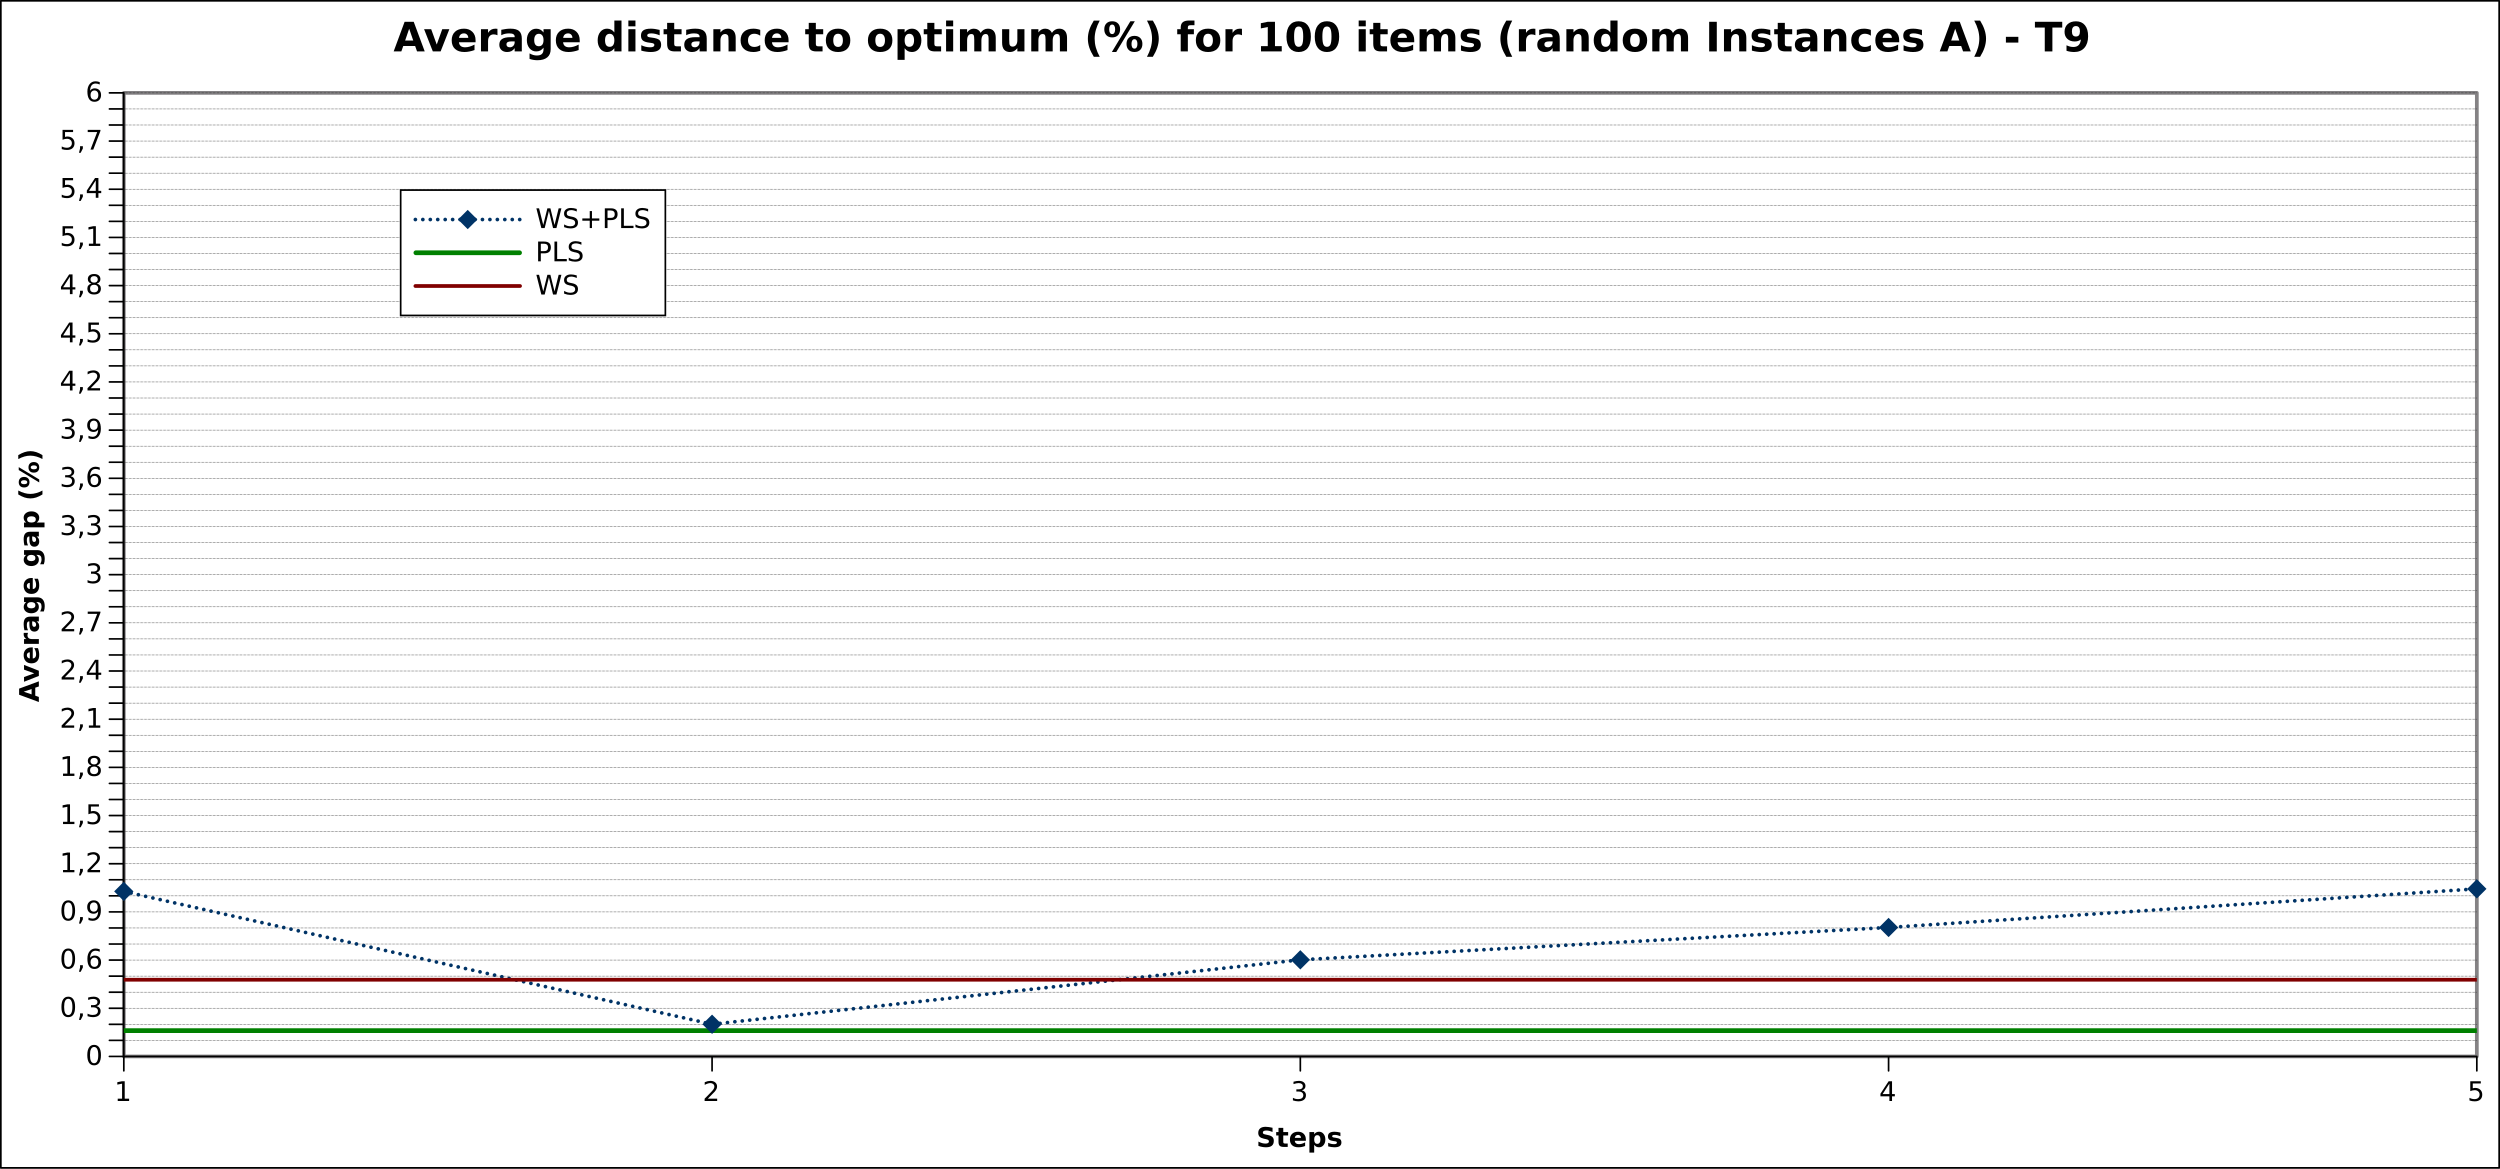 <?xml version="1.0" encoding="UTF-8"?>
<svg xmlns="http://www.w3.org/2000/svg" xmlns:xlink="http://www.w3.org/1999/xlink" width="738pt" height="345pt" viewBox="0 0 738 345" version="1.1">
<rect x="0" y="0" width="738" height="345" fill="#808080" stroke="none"/>
<defs>
<g>
<symbol overflow="visible" id="glyph0-0">
<path style="stroke:none;" d="M 0.406 1.422 L 0.406 -5.641 L 4.406 -5.641 L 4.406 1.422 Z M 0.844 0.969 L 3.953 0.969 L 3.953 -5.188 L 0.844 -5.188 Z M 0.844 0.969 "/>
</symbol>
<symbol overflow="visible" id="glyph0-1">
<path style="stroke:none;" d="M 1 -0.672 L 2.281 -0.672 L 2.281 -5.109 L 0.875 -4.828 L 0.875 -5.547 L 2.281 -5.828 L 3.062 -5.828 L 3.062 -0.672 L 4.359 -0.672 L 4.359 0 L 1 0 Z M 1 -0.672 "/>
</symbol>
<symbol overflow="visible" id="glyph0-2">
<path style="stroke:none;" d="M 1.531 -0.672 L 4.297 -0.672 L 4.297 0 L 0.594 0 L 0.594 -0.672 C 0.883 -0.973 1.289 -1.383 1.812 -1.906 C 2.332 -2.438 2.656 -2.773 2.781 -2.922 C 3.039 -3.203 3.219 -3.441 3.312 -3.641 C 3.414 -3.836 3.469 -4.031 3.469 -4.219 C 3.469 -4.531 3.359 -4.785 3.141 -4.984 C 2.922 -5.18 2.641 -5.281 2.297 -5.281 C 2.047 -5.281 1.781 -5.234 1.5 -5.141 C 1.227 -5.055 0.938 -4.926 0.625 -4.75 L 0.625 -5.547 C 0.945 -5.68 1.242 -5.781 1.516 -5.844 C 1.797 -5.906 2.051 -5.938 2.281 -5.938 C 2.883 -5.938 3.363 -5.785 3.719 -5.484 C 4.082 -5.18 4.266 -4.781 4.266 -4.281 C 4.266 -4.039 4.219 -3.812 4.125 -3.594 C 4.031 -3.375 3.867 -3.117 3.641 -2.828 C 3.566 -2.754 3.352 -2.535 3 -2.172 C 2.656 -1.816 2.164 -1.316 1.531 -0.672 Z M 1.531 -0.672 "/>
</symbol>
<symbol overflow="visible" id="glyph0-3">
<path style="stroke:none;" d="M 3.25 -3.141 C 3.625 -3.066 3.914 -2.898 4.125 -2.641 C 4.344 -2.391 4.453 -2.078 4.453 -1.703 C 4.453 -1.117 4.254 -0.672 3.859 -0.359 C 3.461 -0.047 2.898 0.109 2.172 0.109 C 1.922 0.109 1.664 0.082 1.406 0.031 C 1.156 -0.008 0.891 -0.078 0.609 -0.172 L 0.609 -0.938 C 0.828 -0.812 1.066 -0.711 1.328 -0.641 C 1.586 -0.578 1.859 -0.547 2.141 -0.547 C 2.641 -0.547 3.02 -0.645 3.281 -0.844 C 3.539 -1.039 3.672 -1.328 3.672 -1.703 C 3.672 -2.047 3.547 -2.312 3.297 -2.5 C 3.055 -2.695 2.723 -2.797 2.297 -2.797 L 1.625 -2.797 L 1.625 -3.438 L 2.328 -3.438 C 2.711 -3.438 3.008 -3.516 3.219 -3.672 C 3.426 -3.828 3.531 -4.051 3.531 -4.344 C 3.531 -4.645 3.422 -4.875 3.203 -5.031 C 2.992 -5.195 2.691 -5.281 2.297 -5.281 C 2.078 -5.281 1.844 -5.254 1.594 -5.203 C 1.352 -5.16 1.082 -5.086 0.781 -4.984 L 0.781 -5.688 C 1.082 -5.77 1.363 -5.832 1.625 -5.875 C 1.883 -5.914 2.133 -5.938 2.375 -5.938 C 2.969 -5.938 3.438 -5.801 3.781 -5.531 C 4.133 -5.258 4.312 -4.891 4.312 -4.422 C 4.312 -4.098 4.219 -3.828 4.031 -3.609 C 3.852 -3.391 3.594 -3.234 3.25 -3.141 Z M 3.25 -3.141 "/>
</symbol>
<symbol overflow="visible" id="glyph0-4">
<path style="stroke:none;" d="M 3.031 -5.141 L 1.031 -2.031 L 3.031 -2.031 Z M 2.812 -5.828 L 3.812 -5.828 L 3.812 -2.031 L 4.641 -2.031 L 4.641 -1.375 L 3.812 -1.375 L 3.812 0 L 3.031 0 L 3.031 -1.375 L 0.391 -1.375 L 0.391 -2.141 Z M 2.812 -5.828 "/>
</symbol>
<symbol overflow="visible" id="glyph0-5">
<path style="stroke:none;" d="M 0.859 -5.828 L 3.969 -5.828 L 3.969 -5.172 L 1.594 -5.172 L 1.594 -3.734 C 1.707 -3.773 1.82 -3.805 1.938 -3.828 C 2.051 -3.848 2.164 -3.859 2.281 -3.859 C 2.926 -3.859 3.438 -3.676 3.812 -3.312 C 4.195 -2.957 4.391 -2.477 4.391 -1.875 C 4.391 -1.25 4.191 -0.758 3.797 -0.406 C 3.41 -0.062 2.863 0.109 2.156 0.109 C 1.906 0.109 1.656 0.086 1.406 0.047 C 1.156 0.004 0.895 -0.055 0.625 -0.141 L 0.625 -0.938 C 0.852 -0.801 1.094 -0.703 1.344 -0.641 C 1.594 -0.578 1.859 -0.547 2.141 -0.547 C 2.586 -0.547 2.941 -0.664 3.203 -0.906 C 3.473 -1.145 3.609 -1.469 3.609 -1.875 C 3.609 -2.281 3.473 -2.598 3.203 -2.828 C 2.941 -3.066 2.586 -3.188 2.141 -3.188 C 1.93 -3.188 1.719 -3.16 1.5 -3.109 C 1.289 -3.066 1.078 -3 0.859 -2.906 Z M 0.859 -5.828 "/>
</symbol>
<symbol overflow="visible" id="glyph0-6">
<path style="stroke:none;" d="M 2.547 -5.312 C 2.141 -5.312 1.832 -5.109 1.625 -4.703 C 1.426 -4.305 1.328 -3.707 1.328 -2.906 C 1.328 -2.113 1.426 -1.516 1.625 -1.109 C 1.832 -0.711 2.141 -0.516 2.547 -0.516 C 2.953 -0.516 3.254 -0.711 3.453 -1.109 C 3.66 -1.516 3.766 -2.113 3.766 -2.906 C 3.766 -3.707 3.66 -4.305 3.453 -4.703 C 3.254 -5.109 2.953 -5.312 2.547 -5.312 Z M 2.547 -5.938 C 3.203 -5.938 3.703 -5.676 4.047 -5.156 C 4.391 -4.645 4.562 -3.895 4.562 -2.906 C 4.562 -1.926 4.391 -1.176 4.047 -0.656 C 3.703 -0.145 3.203 0.109 2.547 0.109 C 1.891 0.109 1.391 -0.145 1.047 -0.656 C 0.703 -1.176 0.531 -1.926 0.531 -2.906 C 0.531 -3.895 0.703 -4.645 1.047 -5.156 C 1.391 -5.676 1.891 -5.938 2.547 -5.938 Z M 2.547 -5.938 "/>
</symbol>
<symbol overflow="visible" id="glyph0-7">
<path style="stroke:none;" d="M 0.938 -1 L 1.766 -1 L 1.766 -0.328 L 1.125 0.938 L 0.625 0.938 L 0.938 -0.328 Z M 0.938 -1 "/>
</symbol>
<symbol overflow="visible" id="glyph0-8">
<path style="stroke:none;" d="M 2.641 -3.234 C 2.285 -3.234 2.004 -3.109 1.797 -2.859 C 1.586 -2.617 1.484 -2.289 1.484 -1.875 C 1.484 -1.457 1.586 -1.125 1.797 -0.875 C 2.004 -0.633 2.285 -0.516 2.641 -0.516 C 2.992 -0.516 3.273 -0.633 3.484 -0.875 C 3.691 -1.125 3.797 -1.457 3.797 -1.875 C 3.797 -2.289 3.691 -2.617 3.484 -2.859 C 3.273 -3.109 2.992 -3.234 2.641 -3.234 Z M 4.203 -5.703 L 4.203 -4.984 C 4.004 -5.078 3.805 -5.148 3.609 -5.203 C 3.41 -5.254 3.211 -5.281 3.016 -5.281 C 2.492 -5.281 2.094 -5.102 1.812 -4.75 C 1.539 -4.395 1.383 -3.863 1.344 -3.156 C 1.5 -3.383 1.691 -3.555 1.922 -3.672 C 2.148 -3.797 2.406 -3.859 2.688 -3.859 C 3.27 -3.859 3.734 -3.68 4.078 -3.328 C 4.422 -2.973 4.594 -2.488 4.594 -1.875 C 4.594 -1.27 4.414 -0.785 4.062 -0.422 C 3.707 -0.066 3.234 0.109 2.641 0.109 C 1.961 0.109 1.445 -0.145 1.094 -0.656 C 0.738 -1.176 0.562 -1.926 0.562 -2.906 C 0.562 -3.832 0.781 -4.566 1.219 -5.109 C 1.656 -5.66 2.242 -5.938 2.984 -5.938 C 3.18 -5.938 3.379 -5.914 3.578 -5.875 C 3.773 -5.844 3.984 -5.785 4.203 -5.703 Z M 4.203 -5.703 "/>
</symbol>
<symbol overflow="visible" id="glyph0-9">
<path style="stroke:none;" d="M 0.875 -0.125 L 0.875 -0.844 C 1.07 -0.75 1.27 -0.676 1.469 -0.625 C 1.676 -0.57 1.879 -0.547 2.078 -0.547 C 2.598 -0.547 2.992 -0.723 3.266 -1.078 C 3.547 -1.43 3.707 -1.961 3.75 -2.672 C 3.594 -2.453 3.398 -2.281 3.172 -2.156 C 2.941 -2.039 2.688 -1.984 2.406 -1.984 C 1.82 -1.984 1.359 -2.156 1.016 -2.5 C 0.672 -2.852 0.5 -3.336 0.5 -3.953 C 0.5 -4.555 0.676 -5.035 1.031 -5.391 C 1.383 -5.754 1.859 -5.938 2.453 -5.938 C 3.129 -5.938 3.645 -5.676 4 -5.156 C 4.352 -4.645 4.531 -3.895 4.531 -2.906 C 4.531 -1.988 4.312 -1.254 3.875 -0.703 C 3.438 -0.16 2.848 0.109 2.109 0.109 C 1.91 0.109 1.707 0.086 1.5 0.047 C 1.301 0.016 1.094 -0.039 0.875 -0.125 Z M 2.453 -2.594 C 2.805 -2.594 3.086 -2.711 3.297 -2.953 C 3.504 -3.203 3.609 -3.535 3.609 -3.953 C 3.609 -4.367 3.504 -4.695 3.297 -4.938 C 3.086 -5.188 2.805 -5.312 2.453 -5.312 C 2.098 -5.312 1.816 -5.188 1.609 -4.938 C 1.398 -4.695 1.297 -4.367 1.297 -3.953 C 1.297 -3.535 1.398 -3.203 1.609 -2.953 C 1.816 -2.711 2.098 -2.594 2.453 -2.594 Z M 2.453 -2.594 "/>
</symbol>
<symbol overflow="visible" id="glyph0-10">
<path style="stroke:none;" d="M 2.547 -2.766 C 2.172 -2.766 1.875 -2.664 1.656 -2.469 C 1.445 -2.27 1.344 -1.992 1.344 -1.641 C 1.344 -1.285 1.445 -1.008 1.656 -0.812 C 1.875 -0.613 2.172 -0.516 2.547 -0.516 C 2.922 -0.516 3.211 -0.613 3.422 -0.812 C 3.641 -1.02 3.75 -1.297 3.75 -1.641 C 3.75 -1.992 3.641 -2.27 3.422 -2.469 C 3.211 -2.664 2.922 -2.766 2.547 -2.766 Z M 1.75 -3.109 C 1.414 -3.191 1.156 -3.348 0.969 -3.578 C 0.781 -3.805 0.688 -4.086 0.688 -4.422 C 0.688 -4.891 0.848 -5.258 1.172 -5.531 C 1.504 -5.801 1.961 -5.938 2.547 -5.938 C 3.129 -5.938 3.582 -5.801 3.906 -5.531 C 4.238 -5.258 4.406 -4.891 4.406 -4.422 C 4.406 -4.086 4.312 -3.805 4.125 -3.578 C 3.938 -3.348 3.676 -3.191 3.344 -3.109 C 3.719 -3.016 4.008 -2.836 4.219 -2.578 C 4.438 -2.328 4.547 -2.016 4.547 -1.641 C 4.547 -1.078 4.375 -0.645 4.031 -0.344 C 3.688 -0.039 3.191 0.109 2.547 0.109 C 1.898 0.109 1.406 -0.039 1.062 -0.344 C 0.719 -0.645 0.547 -1.078 0.547 -1.641 C 0.547 -2.016 0.648 -2.328 0.859 -2.578 C 1.078 -2.836 1.375 -3.016 1.75 -3.109 Z M 1.469 -4.359 C 1.469 -4.055 1.562 -3.816 1.75 -3.641 C 1.938 -3.473 2.203 -3.391 2.547 -3.391 C 2.879 -3.391 3.141 -3.473 3.328 -3.641 C 3.523 -3.816 3.625 -4.055 3.625 -4.359 C 3.625 -4.66 3.523 -4.895 3.328 -5.062 C 3.141 -5.227 2.879 -5.312 2.547 -5.312 C 2.203 -5.312 1.938 -5.227 1.75 -5.062 C 1.562 -4.895 1.469 -4.66 1.469 -4.359 Z M 1.469 -4.359 "/>
</symbol>
<symbol overflow="visible" id="glyph0-11">
<path style="stroke:none;" d="M 0.656 -5.828 L 4.406 -5.828 L 4.406 -5.5 L 2.297 0 L 1.469 0 L 3.453 -5.172 L 0.656 -5.172 Z M 0.656 -5.828 "/>
</symbol>
<symbol overflow="visible" id="glyph0-12">
<path style="stroke:none;" d="M 0.266 -5.828 L 1.062 -5.828 L 2.297 -0.906 L 3.516 -5.828 L 4.406 -5.828 L 5.625 -0.906 L 6.844 -5.828 L 7.656 -5.828 L 6.188 0 L 5.188 0 L 3.969 -5.062 L 2.719 0 L 1.734 0 Z M 0.266 -5.828 "/>
</symbol>
<symbol overflow="visible" id="glyph0-13">
<path style="stroke:none;" d="M 4.281 -5.641 L 4.281 -4.875 C 3.977 -5.02 3.691 -5.125 3.422 -5.188 C 3.16 -5.258 2.91 -5.297 2.672 -5.297 C 2.234 -5.297 1.898 -5.211 1.672 -5.047 C 1.441 -4.879 1.328 -4.645 1.328 -4.344 C 1.328 -4.082 1.398 -3.883 1.547 -3.75 C 1.703 -3.625 2 -3.52 2.438 -3.438 L 2.906 -3.344 C 3.5 -3.227 3.938 -3.031 4.219 -2.75 C 4.5 -2.469 4.641 -2.086 4.641 -1.609 C 4.641 -1.047 4.445 -0.617 4.062 -0.328 C 3.688 -0.035 3.133 0.109 2.406 0.109 C 2.125 0.109 1.828 0.078 1.516 0.016 C 1.203 -0.047 0.879 -0.141 0.547 -0.266 L 0.547 -1.078 C 0.867 -0.891 1.18 -0.75 1.484 -0.656 C 1.797 -0.57 2.102 -0.531 2.406 -0.531 C 2.852 -0.531 3.195 -0.617 3.438 -0.797 C 3.688 -0.973 3.812 -1.223 3.812 -1.547 C 3.812 -1.836 3.723 -2.062 3.547 -2.219 C 3.367 -2.383 3.082 -2.508 2.688 -2.594 L 2.203 -2.688 C 1.609 -2.801 1.18 -2.984 0.922 -3.234 C 0.66 -3.484 0.531 -3.832 0.531 -4.281 C 0.531 -4.789 0.711 -5.191 1.078 -5.484 C 1.441 -5.785 1.941 -5.938 2.578 -5.938 C 2.848 -5.938 3.125 -5.91 3.406 -5.859 C 3.695 -5.816 3.988 -5.742 4.281 -5.641 Z M 4.281 -5.641 "/>
</symbol>
<symbol overflow="visible" id="glyph0-14">
<path style="stroke:none;" d="M 3.688 -5.016 L 3.688 -2.844 L 5.859 -2.844 L 5.859 -2.172 L 3.688 -2.172 L 3.688 0 L 3.031 0 L 3.031 -2.172 L 0.844 -2.172 L 0.844 -2.844 L 3.031 -2.844 L 3.031 -5.016 Z M 3.688 -5.016 "/>
</symbol>
<symbol overflow="visible" id="glyph0-15">
<path style="stroke:none;" d="M 1.578 -5.188 L 1.578 -3 L 2.562 -3 C 2.938 -3 3.223 -3.094 3.422 -3.281 C 3.617 -3.469 3.719 -3.738 3.719 -4.094 C 3.719 -4.438 3.617 -4.703 3.422 -4.891 C 3.223 -5.086 2.938 -5.188 2.562 -5.188 Z M 0.781 -5.828 L 2.562 -5.828 C 3.219 -5.828 3.711 -5.68 4.047 -5.391 C 4.379 -5.098 4.547 -4.664 4.547 -4.094 C 4.547 -3.52 4.379 -3.082 4.047 -2.781 C 3.711 -2.488 3.219 -2.344 2.562 -2.344 L 1.578 -2.344 L 1.578 0 L 0.781 0 Z M 0.781 -5.828 "/>
</symbol>
<symbol overflow="visible" id="glyph0-16">
<path style="stroke:none;" d="M 0.781 -5.828 L 1.578 -5.828 L 1.578 -0.672 L 4.422 -0.672 L 4.422 0 L 0.781 0 Z M 0.781 -5.828 "/>
</symbol>
<symbol overflow="visible" id="glyph1-0">
<path style="stroke:none;" d="M 0.406 1.422 L 0.406 -5.641 L 4.406 -5.641 L 4.406 1.422 Z M 0.844 0.969 L 3.953 0.969 L 3.953 -5.188 L 0.844 -5.188 Z M 0.844 0.969 "/>
</symbol>
<symbol overflow="visible" id="glyph1-1">
<path style="stroke:none;" d="M 4.797 -5.656 L 4.797 -4.422 C 4.473 -4.555 4.16 -4.66 3.859 -4.734 C 3.555 -4.805 3.27 -4.844 3 -4.844 C 2.633 -4.844 2.363 -4.789 2.188 -4.688 C 2.02 -4.594 1.938 -4.441 1.938 -4.234 C 1.938 -4.078 1.992 -3.957 2.109 -3.875 C 2.223 -3.789 2.438 -3.719 2.75 -3.656 L 3.391 -3.516 C 4.035 -3.391 4.492 -3.191 4.766 -2.922 C 5.035 -2.66 5.172 -2.285 5.172 -1.797 C 5.172 -1.148 4.977 -0.672 4.594 -0.359 C 4.219 -0.047 3.641 0.109 2.859 0.109 C 2.484 0.109 2.109 0.07 1.734 0 C 1.367 -0.062 1 -0.164 0.625 -0.312 L 0.625 -1.578 C 1 -1.379 1.359 -1.227 1.703 -1.125 C 2.055 -1.031 2.395 -0.984 2.719 -0.984 C 3.039 -0.984 3.289 -1.035 3.469 -1.141 C 3.645 -1.254 3.734 -1.41 3.734 -1.609 C 3.734 -1.797 3.672 -1.938 3.547 -2.031 C 3.43 -2.133 3.195 -2.223 2.844 -2.297 L 2.266 -2.422 C 1.68 -2.547 1.254 -2.742 0.984 -3.016 C 0.711 -3.297 0.578 -3.664 0.578 -4.125 C 0.578 -4.707 0.766 -5.156 1.141 -5.469 C 1.516 -5.781 2.051 -5.938 2.75 -5.938 C 3.07 -5.938 3.398 -5.91 3.734 -5.859 C 4.078 -5.816 4.43 -5.75 4.797 -5.656 Z M 4.797 -5.656 "/>
</symbol>
<symbol overflow="visible" id="glyph1-2">
<path style="stroke:none;" d="M 2.203 -5.625 L 2.203 -4.375 L 3.641 -4.375 L 3.641 -3.375 L 2.203 -3.375 L 2.203 -1.516 C 2.203 -1.316 2.238 -1.18 2.312 -1.109 C 2.395 -1.035 2.555 -1 2.797 -1 L 3.516 -1 L 3.516 0 L 2.328 0 C 1.773 0 1.379 -0.113 1.141 -0.344 C 0.91 -0.57 0.797 -0.961 0.797 -1.516 L 0.797 -3.375 L 0.109 -3.375 L 0.109 -4.375 L 0.797 -4.375 L 0.797 -5.625 Z M 2.203 -5.625 "/>
</symbol>
<symbol overflow="visible" id="glyph1-3">
<path style="stroke:none;" d="M 5.047 -2.203 L 5.047 -1.797 L 1.766 -1.797 C 1.805 -1.473 1.926 -1.227 2.125 -1.062 C 2.332 -0.895 2.617 -0.812 2.984 -0.812 C 3.273 -0.812 3.57 -0.852 3.875 -0.938 C 4.188 -1.031 4.504 -1.164 4.828 -1.344 L 4.828 -0.266 C 4.504 -0.141 4.176 -0.047 3.844 0.016 C 3.508 0.078 3.176 0.109 2.844 0.109 C 2.051 0.109 1.438 -0.086 1 -0.484 C 0.562 -0.891 0.344 -1.457 0.344 -2.188 C 0.344 -2.895 0.555 -3.453 0.984 -3.859 C 1.422 -4.273 2.016 -4.484 2.766 -4.484 C 3.453 -4.484 4.004 -4.273 4.422 -3.859 C 4.836 -3.441 5.047 -2.891 5.047 -2.203 Z M 3.609 -2.672 C 3.609 -2.93 3.531 -3.141 3.375 -3.297 C 3.219 -3.461 3.016 -3.547 2.766 -3.547 C 2.492 -3.547 2.27 -3.469 2.094 -3.312 C 1.926 -3.164 1.82 -2.953 1.781 -2.672 Z M 3.609 -2.672 "/>
</symbol>
<symbol overflow="visible" id="glyph1-4">
<path style="stroke:none;" d="M 2.078 -0.641 L 2.078 1.672 L 0.672 1.672 L 0.672 -4.375 L 2.078 -4.375 L 2.078 -3.734 C 2.266 -3.992 2.473 -4.18 2.703 -4.297 C 2.941 -4.422 3.211 -4.484 3.516 -4.484 C 4.055 -4.484 4.5 -4.27 4.844 -3.844 C 5.195 -3.414 5.375 -2.863 5.375 -2.188 C 5.375 -1.508 5.195 -0.957 4.844 -0.531 C 4.5 -0.102 4.055 0.109 3.516 0.109 C 3.211 0.109 2.941 0.051 2.703 -0.062 C 2.473 -0.188 2.266 -0.379 2.078 -0.641 Z M 3 -3.469 C 2.695 -3.469 2.469 -3.359 2.312 -3.141 C 2.156 -2.922 2.078 -2.602 2.078 -2.188 C 2.078 -1.77 2.156 -1.453 2.312 -1.234 C 2.469 -1.016 2.695 -0.906 3 -0.906 C 3.301 -0.906 3.531 -1.016 3.688 -1.234 C 3.844 -1.453 3.922 -1.77 3.922 -2.188 C 3.922 -2.602 3.844 -2.922 3.688 -3.141 C 3.531 -3.359 3.301 -3.469 3 -3.469 Z M 3 -3.469 "/>
</symbol>
<symbol overflow="visible" id="glyph1-5">
<path style="stroke:none;" d="M 4.094 -4.234 L 4.094 -3.172 C 3.789 -3.297 3.5 -3.391 3.219 -3.453 C 2.945 -3.516 2.688 -3.547 2.438 -3.547 C 2.164 -3.547 1.969 -3.516 1.844 -3.453 C 1.719 -3.391 1.656 -3.285 1.656 -3.141 C 1.656 -3.035 1.703 -2.953 1.797 -2.891 C 1.891 -2.828 2.066 -2.781 2.328 -2.75 L 2.562 -2.719 C 3.281 -2.625 3.766 -2.473 4.016 -2.266 C 4.266 -2.055 4.391 -1.734 4.391 -1.297 C 4.391 -0.828 4.219 -0.473 3.875 -0.234 C 3.531 -0.004 3.016 0.109 2.328 0.109 C 2.035 0.109 1.734 0.082 1.422 0.031 C 1.117 -0.008 0.805 -0.07 0.484 -0.156 L 0.484 -1.219 C 0.766 -1.082 1.051 -0.977 1.344 -0.906 C 1.633 -0.844 1.93 -0.812 2.234 -0.812 C 2.504 -0.812 2.707 -0.848 2.844 -0.922 C 2.988 -1.004 3.062 -1.117 3.062 -1.266 C 3.062 -1.391 3.008 -1.484 2.906 -1.547 C 2.812 -1.609 2.625 -1.656 2.344 -1.688 L 2.094 -1.719 C 1.477 -1.801 1.047 -1.945 0.797 -2.156 C 0.547 -2.363 0.422 -2.68 0.422 -3.109 C 0.422 -3.578 0.578 -3.922 0.891 -4.141 C 1.211 -4.367 1.703 -4.484 2.359 -4.484 C 2.609 -4.484 2.875 -4.461 3.156 -4.422 C 3.445 -4.379 3.758 -4.316 4.094 -4.234 Z M 4.094 -4.234 "/>
</symbol>
<symbol overflow="visible" id="glyph2-0">
<path style="stroke:none;" d="M 1.422 -0.406 L -5.641 -0.406 L -5.641 -4.406 L 1.422 -4.406 Z M 0.969 -0.844 L 0.969 -3.953 L -5.188 -3.953 L -5.188 -0.844 Z M 0.969 -0.844 "/>
</symbol>
<symbol overflow="visible" id="glyph2-1">
<path style="stroke:none;" d="M -1.062 -4.281 L -1.062 -1.922 L 0 -1.547 L 0 -0.047 L -5.828 -2.203 L -5.828 -4 L 0 -6.156 L 0 -4.641 Z M -2.141 -2.297 L -2.141 -3.891 L -4.469 -3.094 Z M -2.141 -2.297 "/>
</symbol>
<symbol overflow="visible" id="glyph2-2">
<path style="stroke:none;" d="M -4.375 -0.125 L -4.375 -1.516 L -1.359 -2.609 L -4.375 -3.703 L -4.375 -5.094 L 0 -3.375 L 0 -1.844 Z M -4.375 -0.125 "/>
</symbol>
<symbol overflow="visible" id="glyph2-3">
<path style="stroke:none;" d="M -2.203 -5.047 L -1.797 -5.047 L -1.797 -1.766 C -1.473 -1.805 -1.227 -1.926 -1.062 -2.125 C -0.895 -2.332 -0.812 -2.617 -0.812 -2.984 C -0.812 -3.273 -0.852 -3.57 -0.938 -3.875 C -1.031 -4.188 -1.164 -4.504 -1.344 -4.828 L -0.266 -4.828 C -0.141 -4.504 -0.047 -4.176 0.016 -3.844 C 0.078 -3.508 0.109 -3.176 0.109 -2.844 C 0.109 -2.051 -0.086 -1.438 -0.484 -1 C -0.891 -0.562 -1.457 -0.344 -2.188 -0.344 C -2.895 -0.344 -3.453 -0.555 -3.859 -0.984 C -4.273 -1.422 -4.484 -2.016 -4.484 -2.766 C -4.484 -3.453 -4.273 -4.004 -3.859 -4.422 C -3.441 -4.836 -2.891 -5.047 -2.203 -5.047 Z M -2.672 -3.609 C -2.93 -3.609 -3.141 -3.531 -3.297 -3.375 C -3.461 -3.219 -3.547 -3.016 -3.547 -2.766 C -3.547 -2.492 -3.469 -2.27 -3.312 -2.094 C -3.164 -1.926 -2.953 -1.82 -2.672 -1.781 Z M -2.672 -3.609 "/>
</symbol>
<symbol overflow="visible" id="glyph2-4">
<path style="stroke:none;" d="M -3.188 -3.922 C -3.238 -3.797 -3.281 -3.672 -3.312 -3.547 C -3.344 -3.43 -3.359 -3.312 -3.359 -3.188 C -3.359 -2.832 -3.238 -2.555 -3 -2.359 C -2.77 -2.172 -2.441 -2.078 -2.016 -2.078 L 0 -2.078 L 0 -0.672 L -4.375 -0.672 L -4.375 -2.078 L -3.656 -2.078 C -3.945 -2.254 -4.156 -2.457 -4.281 -2.688 C -4.414 -2.926 -4.484 -3.207 -4.484 -3.531 C -4.484 -3.57 -4.477 -3.617 -4.469 -3.672 C -4.469 -3.734 -4.461 -3.816 -4.453 -3.922 Z M -3.188 -3.922 "/>
</symbol>
<symbol overflow="visible" id="glyph2-5">
<path style="stroke:none;" d="M -1.969 -2.641 C -1.969 -2.348 -1.914 -2.125 -1.812 -1.969 C -1.719 -1.82 -1.578 -1.75 -1.391 -1.75 C -1.211 -1.75 -1.07 -1.805 -0.969 -1.922 C -0.863 -2.047 -0.812 -2.211 -0.812 -2.422 C -0.812 -2.691 -0.906 -2.914 -1.094 -3.094 C -1.289 -3.27 -1.531 -3.359 -1.812 -3.359 L -1.969 -3.359 Z M -2.5 -4.766 L 0 -4.766 L 0 -3.359 L -0.656 -3.359 C -0.383 -3.172 -0.188 -2.957 -0.062 -2.719 C 0.051 -2.488 0.109 -2.207 0.109 -1.875 C 0.109 -1.414 -0.02 -1.047 -0.281 -0.766 C -0.551 -0.484 -0.895 -0.344 -1.312 -0.344 C -1.82 -0.344 -2.195 -0.52 -2.438 -0.875 C -2.676 -1.227 -2.797 -1.781 -2.797 -2.531 L -2.797 -3.359 L -2.906 -3.359 C -3.133 -3.359 -3.297 -3.27 -3.391 -3.094 C -3.492 -2.926 -3.547 -2.656 -3.547 -2.281 C -3.547 -1.977 -3.516 -1.695 -3.453 -1.438 C -3.398 -1.188 -3.312 -0.953 -3.188 -0.734 L -4.266 -0.734 C -4.336 -1.023 -4.391 -1.32 -4.422 -1.625 C -4.461 -1.926 -4.484 -2.227 -4.484 -2.531 C -4.484 -3.32 -4.328 -3.891 -4.016 -4.234 C -3.703 -4.586 -3.195 -4.766 -2.5 -4.766 Z M -2.5 -4.766 "/>
</symbol>
<symbol overflow="visible" id="glyph2-6">
<path style="stroke:none;" d="M -0.75 -3.656 C -0.488 -3.457 -0.297 -3.242 -0.172 -3.016 C -0.055 -2.785 0 -2.516 0 -2.203 C 0 -1.672 -0.207 -1.227 -0.625 -0.875 C -1.051 -0.531 -1.586 -0.359 -2.234 -0.359 C -2.891 -0.359 -3.426 -0.531 -3.844 -0.875 C -4.258 -1.227 -4.469 -1.672 -4.469 -2.203 C -4.469 -2.516 -4.406 -2.785 -4.281 -3.016 C -4.164 -3.242 -3.984 -3.457 -3.734 -3.656 L -4.375 -3.656 L -4.375 -5.062 L -0.438 -5.062 C 0.258 -5.062 0.797 -4.836 1.172 -4.391 C 1.547 -3.941 1.734 -3.297 1.734 -2.453 C 1.734 -2.18 1.711 -1.914 1.672 -1.656 C 1.629 -1.406 1.562 -1.148 1.469 -0.891 L 0.391 -0.891 C 0.523 -1.141 0.625 -1.379 0.688 -1.609 C 0.758 -1.848 0.797 -2.086 0.797 -2.328 C 0.797 -2.785 0.695 -3.117 0.5 -3.328 C 0.301 -3.547 -0.008 -3.656 -0.438 -3.656 Z M -3.469 -2.734 C -3.469 -2.441 -3.359 -2.211 -3.141 -2.047 C -2.93 -1.891 -2.629 -1.812 -2.234 -1.812 C -1.836 -1.812 -1.535 -1.891 -1.328 -2.047 C -1.117 -2.203 -1.016 -2.43 -1.016 -2.734 C -1.016 -3.023 -1.117 -3.25 -1.328 -3.406 C -1.547 -3.57 -1.848 -3.656 -2.234 -3.656 C -2.629 -3.656 -2.93 -3.57 -3.141 -3.406 C -3.359 -3.25 -3.469 -3.023 -3.469 -2.734 Z M -3.469 -2.734 "/>
</symbol>
<symbol overflow="visible" id="glyph2-7">
<path style="stroke:none;" d=""/>
</symbol>
<symbol overflow="visible" id="glyph2-8">
<path style="stroke:none;" d="M -0.641 -2.078 L 1.672 -2.078 L 1.672 -0.672 L -4.375 -0.672 L -4.375 -2.078 L -3.734 -2.078 C -3.992 -2.266 -4.18 -2.473 -4.297 -2.703 C -4.422 -2.941 -4.484 -3.211 -4.484 -3.516 C -4.484 -4.055 -4.27 -4.5 -3.844 -4.844 C -3.414 -5.195 -2.863 -5.375 -2.188 -5.375 C -1.508 -5.375 -0.957 -5.195 -0.531 -4.844 C -0.102 -4.5 0.109 -4.055 0.109 -3.516 C 0.109 -3.211 0.051 -2.941 -0.062 -2.703 C -0.188 -2.473 -0.379 -2.266 -0.641 -2.078 Z M -3.469 -3 C -3.469 -2.695 -3.359 -2.469 -3.141 -2.312 C -2.922 -2.156 -2.602 -2.078 -2.188 -2.078 C -1.77 -2.078 -1.453 -2.156 -1.234 -2.312 C -1.016 -2.469 -0.906 -2.695 -0.906 -3 C -0.906 -3.301 -1.016 -3.531 -1.234 -3.688 C -1.453 -3.844 -1.77 -3.922 -2.188 -3.922 C -2.602 -3.922 -2.922 -3.844 -3.141 -3.688 C -3.359 -3.531 -3.469 -3.301 -3.469 -3 Z M -3.469 -3 "/>
</symbol>
<symbol overflow="visible" id="glyph2-9">
<path style="stroke:none;" d="M 1.062 -3.016 L 1.062 -1.859 C 0.414 -1.461 -0.195 -1.164 -0.781 -0.969 C -1.363 -0.781 -1.938 -0.688 -2.5 -0.688 C -3.07 -0.688 -3.648 -0.781 -4.234 -0.969 C -4.816 -1.164 -5.43 -1.461 -6.078 -1.859 L -6.078 -3.016 C -5.453 -2.68 -4.844 -2.43 -4.25 -2.266 C -3.664 -2.098 -3.086 -2.016 -2.516 -2.016 C -1.941 -2.016 -1.359 -2.098 -0.766 -2.266 C -0.172 -2.43 0.438 -2.68 1.062 -3.016 Z M 1.062 -3.016 "/>
</symbol>
<symbol overflow="visible" id="glyph2-10">
<path style="stroke:none;" d="M -2.406 -6.203 C -2.406 -6.016 -2.32 -5.867 -2.156 -5.766 C -2 -5.672 -1.773 -5.625 -1.484 -5.625 C -1.18 -5.625 -0.945 -5.672 -0.781 -5.766 C -0.625 -5.867 -0.547 -6.016 -0.547 -6.203 C -0.547 -6.391 -0.625 -6.531 -0.781 -6.625 C -0.945 -6.727 -1.18 -6.781 -1.484 -6.781 C -1.773 -6.781 -2 -6.727 -2.156 -6.625 C -2.32 -6.531 -2.406 -6.391 -2.406 -6.203 Z M -3.062 -6.203 C -3.062 -6.68 -2.922 -7.062 -2.641 -7.344 C -2.359 -7.625 -1.973 -7.766 -1.484 -7.766 C -0.992 -7.766 -0.602 -7.625 -0.312 -7.344 C -0.031 -7.062 0.109 -6.68 0.109 -6.203 C 0.109 -5.711 -0.031 -5.328 -0.312 -5.047 C -0.602 -4.773 -0.992 -4.641 -1.484 -4.641 C -1.973 -4.641 -2.359 -4.773 -2.641 -5.047 C -2.922 -5.328 -3.062 -5.711 -3.062 -6.203 Z M 0.109 -2.625 L 0.109 -1.75 L -5.938 -5.406 L -5.938 -6.266 Z M -5.938 -1.812 C -5.938 -2.301 -5.797 -2.68 -5.516 -2.953 C -5.234 -3.234 -4.848 -3.375 -4.359 -3.375 C -3.859 -3.375 -3.469 -3.234 -3.188 -2.953 C -2.906 -2.68 -2.766 -2.301 -2.766 -1.812 C -2.766 -1.332 -2.906 -0.953 -3.188 -0.672 C -3.469 -0.398 -3.859 -0.266 -4.359 -0.266 C -4.848 -0.266 -5.234 -0.398 -5.516 -0.672 C -5.797 -0.953 -5.938 -1.332 -5.938 -1.812 Z M -5.281 -1.812 C -5.281 -1.625 -5.195 -1.477 -5.031 -1.375 C -4.875 -1.281 -4.648 -1.234 -4.359 -1.234 C -4.055 -1.234 -3.82 -1.281 -3.656 -1.375 C -3.5 -1.477 -3.422 -1.625 -3.422 -1.812 C -3.422 -2 -3.5 -2.145 -3.656 -2.25 C -3.82 -2.352 -4.055 -2.406 -4.359 -2.406 C -4.648 -2.406 -4.875 -2.352 -5.031 -2.25 C -5.195 -2.145 -5.281 -2 -5.281 -1.812 Z M -5.281 -1.812 "/>
</symbol>
<symbol overflow="visible" id="glyph2-11">
<path style="stroke:none;" d="M 1.062 -0.641 C 0.438 -0.973 -0.172 -1.223 -0.766 -1.391 C -1.359 -1.555 -1.941 -1.641 -2.516 -1.641 C -3.086 -1.641 -3.664 -1.555 -4.25 -1.391 C -4.844 -1.223 -5.453 -0.973 -6.078 -0.641 L -6.078 -1.797 C -5.43 -2.191 -4.816 -2.484 -4.234 -2.672 C -3.648 -2.867 -3.07 -2.969 -2.5 -2.969 C -1.938 -2.969 -1.363 -2.875 -0.781 -2.688 C -0.195 -2.5 0.414 -2.203 1.062 -1.797 Z M 1.062 -0.641 "/>
</symbol>
<symbol overflow="visible" id="glyph3-0">
<path style="stroke:none;" d="M 0.594 2.125 L 0.594 -8.469 L 6.594 -8.469 L 6.594 2.125 Z M 1.266 1.453 L 5.938 1.453 L 5.938 -7.781 L 1.266 -7.781 Z M 1.266 1.453 "/>
</symbol>
<symbol overflow="visible" id="glyph3-1">
<path style="stroke:none;" d="M 6.406 -1.594 L 2.891 -1.594 L 2.328 0 L 0.062 0 L 3.297 -8.75 L 5.984 -8.75 L 9.234 0 L 6.969 0 Z M 3.453 -3.219 L 5.844 -3.219 L 4.641 -6.703 Z M 3.453 -3.219 "/>
</symbol>
<symbol overflow="visible" id="glyph3-2">
<path style="stroke:none;" d="M 0.188 -6.562 L 2.281 -6.562 L 3.922 -2.031 L 5.547 -6.562 L 7.641 -6.562 L 5.062 0 L 2.766 0 Z M 0.188 -6.562 "/>
</symbol>
<symbol overflow="visible" id="glyph3-3">
<path style="stroke:none;" d="M 7.562 -3.297 L 7.562 -2.703 L 2.656 -2.703 C 2.707 -2.211 2.883 -1.844 3.188 -1.594 C 3.488 -1.344 3.914 -1.219 4.469 -1.219 C 4.906 -1.219 5.352 -1.285 5.812 -1.422 C 6.281 -1.555 6.758 -1.754 7.25 -2.016 L 7.25 -0.406 C 6.75 -0.219 6.25 -0.078 5.75 0.016 C 5.258 0.117 4.766 0.172 4.266 0.172 C 3.078 0.172 2.156 -0.129 1.5 -0.734 C 0.844 -1.336 0.516 -2.188 0.516 -3.281 C 0.516 -4.344 0.836 -5.18 1.484 -5.797 C 2.129 -6.41 3.02 -6.719 4.156 -6.719 C 5.188 -6.719 6.008 -6.406 6.625 -5.781 C 7.25 -5.164 7.562 -4.336 7.562 -3.297 Z M 5.406 -4 C 5.406 -4.395 5.285 -4.711 5.047 -4.953 C 4.816 -5.203 4.516 -5.328 4.141 -5.328 C 3.734 -5.328 3.398 -5.211 3.141 -4.984 C 2.891 -4.754 2.734 -4.426 2.672 -4 Z M 5.406 -4 "/>
</symbol>
<symbol overflow="visible" id="glyph3-4">
<path style="stroke:none;" d="M 5.891 -4.781 C 5.703 -4.863 5.516 -4.926 5.328 -4.969 C 5.148 -5.008 4.969 -5.031 4.781 -5.031 C 4.25 -5.031 3.836 -4.852 3.547 -4.5 C 3.254 -4.156 3.109 -3.664 3.109 -3.031 L 3.109 0 L 1.016 0 L 1.016 -6.562 L 3.109 -6.562 L 3.109 -5.484 C 3.379 -5.91 3.688 -6.223 4.031 -6.422 C 4.383 -6.617 4.805 -6.719 5.297 -6.719 C 5.359 -6.719 5.43 -6.711 5.516 -6.703 C 5.598 -6.703 5.719 -6.691 5.875 -6.672 Z M 5.891 -4.781 "/>
</symbol>
<symbol overflow="visible" id="glyph3-5">
<path style="stroke:none;" d="M 3.953 -2.953 C 3.516 -2.953 3.18 -2.879 2.953 -2.734 C 2.734 -2.586 2.625 -2.367 2.625 -2.078 C 2.625 -1.805 2.711 -1.594 2.891 -1.438 C 3.078 -1.289 3.328 -1.219 3.641 -1.219 C 4.035 -1.219 4.367 -1.359 4.641 -1.641 C 4.91 -1.93 5.047 -2.289 5.047 -2.719 L 5.047 -2.953 Z M 7.156 -3.75 L 7.156 0 L 5.047 0 L 5.047 -0.969 C 4.766 -0.57 4.445 -0.281 4.094 -0.094 C 3.738 0.082 3.312 0.172 2.812 0.172 C 2.125 0.172 1.566 -0.023 1.141 -0.422 C 0.723 -0.816 0.516 -1.332 0.516 -1.969 C 0.516 -2.738 0.781 -3.301 1.312 -3.656 C 1.844 -4.02 2.672 -4.203 3.797 -4.203 L 5.047 -4.203 L 5.047 -4.359 C 5.047 -4.691 4.91 -4.938 4.641 -5.094 C 4.379 -5.25 3.973 -5.328 3.422 -5.328 C 2.973 -5.328 2.555 -5.281 2.172 -5.188 C 1.785 -5.102 1.426 -4.969 1.094 -4.781 L 1.094 -6.391 C 1.539 -6.492 1.988 -6.57 2.438 -6.625 C 2.895 -6.688 3.348 -6.719 3.797 -6.719 C 4.984 -6.719 5.836 -6.484 6.359 -6.016 C 6.891 -5.555 7.156 -4.801 7.156 -3.75 Z M 7.156 -3.75 "/>
</symbol>
<symbol overflow="visible" id="glyph3-6">
<path style="stroke:none;" d="M 5.469 -1.109 C 5.188 -0.734 4.867 -0.453 4.516 -0.266 C 4.172 -0.086 3.77 0 3.312 0 C 2.508 0 1.848 -0.312 1.328 -0.938 C 0.805 -1.57 0.547 -2.379 0.547 -3.359 C 0.547 -4.336 0.805 -5.141 1.328 -5.766 C 1.848 -6.391 2.508 -6.703 3.312 -6.703 C 3.77 -6.703 4.172 -6.613 4.516 -6.438 C 4.867 -6.258 5.188 -5.977 5.469 -5.594 L 5.469 -6.562 L 7.578 -6.562 L 7.578 -0.656 C 7.578 0.395 7.242 1.195 6.578 1.75 C 5.91 2.312 4.945 2.594 3.688 2.594 C 3.281 2.594 2.883 2.562 2.5 2.5 C 2.113 2.438 1.727 2.336 1.344 2.203 L 1.344 0.578 C 1.707 0.785 2.066 0.941 2.422 1.047 C 2.773 1.148 3.129 1.203 3.484 1.203 C 4.172 1.203 4.672 1.051 4.984 0.75 C 5.305 0.445 5.469 -0.02 5.469 -0.656 Z M 4.094 -5.203 C 3.656 -5.203 3.316 -5.039 3.078 -4.719 C 2.836 -4.395 2.719 -3.941 2.719 -3.359 C 2.719 -2.754 2.832 -2.297 3.062 -1.984 C 3.301 -1.68 3.645 -1.531 4.094 -1.531 C 4.531 -1.531 4.867 -1.688 5.109 -2 C 5.348 -2.32 5.469 -2.773 5.469 -3.359 C 5.469 -3.941 5.348 -4.395 5.109 -4.719 C 4.867 -5.039 4.531 -5.203 4.094 -5.203 Z M 4.094 -5.203 "/>
</symbol>
<symbol overflow="visible" id="glyph3-7">
<path style="stroke:none;" d=""/>
</symbol>
<symbol overflow="visible" id="glyph3-8">
<path style="stroke:none;" d="M 5.469 -5.609 L 5.469 -9.125 L 7.578 -9.125 L 7.578 0 L 5.469 0 L 5.469 -0.953 C 5.188 -0.566 4.867 -0.281 4.516 -0.094 C 4.172 0.082 3.77 0.172 3.312 0.172 C 2.5 0.172 1.832 -0.148 1.312 -0.797 C 0.801 -1.441 0.547 -2.27 0.547 -3.281 C 0.547 -4.289 0.801 -5.113 1.312 -5.75 C 1.832 -6.395 2.5 -6.719 3.312 -6.719 C 3.758 -6.719 4.16 -6.625 4.516 -6.438 C 4.867 -6.258 5.188 -5.984 5.469 -5.609 Z M 4.094 -1.359 C 4.539 -1.359 4.879 -1.52 5.109 -1.844 C 5.348 -2.176 5.469 -2.656 5.469 -3.281 C 5.469 -3.906 5.348 -4.379 5.109 -4.703 C 4.879 -5.035 4.539 -5.203 4.094 -5.203 C 3.645 -5.203 3.301 -5.035 3.062 -4.703 C 2.832 -4.379 2.719 -3.906 2.719 -3.281 C 2.719 -2.656 2.832 -2.176 3.062 -1.844 C 3.301 -1.52 3.645 -1.359 4.094 -1.359 Z M 4.094 -1.359 "/>
</symbol>
<symbol overflow="visible" id="glyph3-9">
<path style="stroke:none;" d="M 1.016 -6.562 L 3.109 -6.562 L 3.109 0 L 1.016 0 Z M 1.016 -9.125 L 3.109 -9.125 L 3.109 -7.406 L 1.016 -7.406 Z M 1.016 -9.125 "/>
</symbol>
<symbol overflow="visible" id="glyph3-10">
<path style="stroke:none;" d="M 6.141 -6.359 L 6.141 -4.766 C 5.691 -4.953 5.254 -5.094 4.828 -5.188 C 4.41 -5.281 4.02 -5.328 3.656 -5.328 C 3.25 -5.328 2.945 -5.273 2.75 -5.172 C 2.562 -5.078 2.469 -4.926 2.469 -4.719 C 2.469 -4.551 2.539 -4.422 2.688 -4.328 C 2.832 -4.242 3.098 -4.176 3.484 -4.125 L 3.844 -4.078 C 4.926 -3.941 5.648 -3.719 6.016 -3.406 C 6.391 -3.094 6.578 -2.602 6.578 -1.938 C 6.578 -1.238 6.316 -0.711 5.797 -0.359 C 5.285 -0.004 4.52 0.172 3.5 0.172 C 3.062 0.172 2.609 0.133 2.141 0.062 C 1.68 0 1.207 -0.098 0.719 -0.234 L 0.719 -1.828 C 1.133 -1.629 1.562 -1.477 2 -1.375 C 2.445 -1.27 2.895 -1.219 3.344 -1.219 C 3.758 -1.219 4.066 -1.273 4.266 -1.391 C 4.473 -1.504 4.578 -1.676 4.578 -1.906 C 4.578 -2.094 4.504 -2.227 4.359 -2.312 C 4.223 -2.406 3.941 -2.477 3.516 -2.531 L 3.141 -2.578 C 2.211 -2.691 1.562 -2.906 1.188 -3.219 C 0.812 -3.539 0.625 -4.023 0.625 -4.672 C 0.625 -5.367 0.859 -5.883 1.328 -6.219 C 1.805 -6.551 2.539 -6.719 3.531 -6.719 C 3.914 -6.719 4.32 -6.688 4.75 -6.625 C 5.176 -6.57 5.641 -6.484 6.141 -6.359 Z M 6.141 -6.359 "/>
</symbol>
<symbol overflow="visible" id="glyph3-11">
<path style="stroke:none;" d="M 3.297 -8.422 L 3.297 -6.562 L 5.469 -6.562 L 5.469 -5.062 L 3.297 -5.062 L 3.297 -2.281 C 3.297 -1.977 3.352 -1.77 3.469 -1.656 C 3.594 -1.551 3.836 -1.5 4.203 -1.5 L 5.281 -1.5 L 5.281 0 L 3.484 0 C 2.648 0 2.062 -0.172 1.719 -0.516 C 1.375 -0.859 1.203 -1.445 1.203 -2.281 L 1.203 -5.062 L 0.156 -5.062 L 0.156 -6.562 L 1.203 -6.562 L 1.203 -8.422 Z M 3.297 -8.422 "/>
</symbol>
<symbol overflow="visible" id="glyph3-12">
<path style="stroke:none;" d="M 7.609 -4 L 7.609 0 L 5.5 0 L 5.5 -3.062 C 5.5 -3.625 5.484 -4.008 5.453 -4.219 C 5.43 -4.438 5.391 -4.598 5.328 -4.703 C 5.242 -4.836 5.129 -4.941 4.984 -5.016 C 4.848 -5.098 4.691 -5.141 4.516 -5.141 C 4.078 -5.141 3.734 -4.969 3.484 -4.625 C 3.234 -4.289 3.109 -3.828 3.109 -3.234 L 3.109 0 L 1.016 0 L 1.016 -6.562 L 3.109 -6.562 L 3.109 -5.609 C 3.422 -5.984 3.754 -6.258 4.109 -6.438 C 4.461 -6.625 4.859 -6.719 5.297 -6.719 C 6.047 -6.719 6.617 -6.484 7.016 -6.016 C 7.41 -5.555 7.609 -4.883 7.609 -4 Z M 7.609 -4 "/>
</symbol>
<symbol overflow="visible" id="glyph3-13">
<path style="stroke:none;" d="M 6.312 -6.359 L 6.312 -4.641 C 6.031 -4.836 5.742 -4.984 5.453 -5.078 C 5.16 -5.172 4.863 -5.219 4.562 -5.219 C 3.977 -5.219 3.52 -5.047 3.188 -4.703 C 2.863 -4.367 2.703 -3.895 2.703 -3.281 C 2.703 -2.664 2.863 -2.188 3.188 -1.844 C 3.52 -1.5 3.977 -1.328 4.562 -1.328 C 4.883 -1.328 5.191 -1.375 5.484 -1.469 C 5.785 -1.57 6.062 -1.719 6.312 -1.906 L 6.312 -0.188 C 5.977 -0.07 5.645 0.016 5.312 0.078 C 4.977 0.141 4.641 0.172 4.297 0.172 C 3.109 0.172 2.18 -0.129 1.516 -0.734 C 0.848 -1.348 0.516 -2.195 0.516 -3.281 C 0.516 -4.363 0.848 -5.207 1.516 -5.812 C 2.18 -6.414 3.109 -6.719 4.297 -6.719 C 4.641 -6.719 4.977 -6.688 5.312 -6.625 C 5.645 -6.57 5.977 -6.484 6.312 -6.359 Z M 6.312 -6.359 "/>
</symbol>
<symbol overflow="visible" id="glyph3-14">
<path style="stroke:none;" d="M 4.125 -5.219 C 3.664 -5.219 3.312 -5.051 3.062 -4.719 C 2.82 -4.383 2.703 -3.906 2.703 -3.281 C 2.703 -2.645 2.82 -2.16 3.062 -1.828 C 3.312 -1.492 3.664 -1.328 4.125 -1.328 C 4.582 -1.328 4.93 -1.492 5.172 -1.828 C 5.422 -2.16 5.547 -2.645 5.547 -3.281 C 5.547 -3.906 5.422 -4.383 5.172 -4.719 C 4.93 -5.051 4.582 -5.219 4.125 -5.219 Z M 4.125 -6.719 C 5.258 -6.719 6.145 -6.41 6.781 -5.797 C 7.414 -5.191 7.734 -4.352 7.734 -3.281 C 7.734 -2.195 7.414 -1.348 6.781 -0.734 C 6.145 -0.129 5.258 0.172 4.125 0.172 C 3 0.172 2.113 -0.129 1.469 -0.734 C 0.832 -1.348 0.516 -2.195 0.516 -3.281 C 0.516 -4.352 0.832 -5.191 1.469 -5.797 C 2.113 -6.41 3 -6.719 4.125 -6.719 Z M 4.125 -6.719 "/>
</symbol>
<symbol overflow="visible" id="glyph3-15">
<path style="stroke:none;" d="M 3.109 -0.953 L 3.109 2.5 L 1.016 2.5 L 1.016 -6.562 L 3.109 -6.562 L 3.109 -5.609 C 3.398 -5.984 3.719 -6.258 4.062 -6.438 C 4.414 -6.625 4.82 -6.719 5.281 -6.719 C 6.094 -6.719 6.754 -6.395 7.266 -5.75 C 7.785 -5.113 8.047 -4.289 8.047 -3.281 C 8.047 -2.27 7.785 -1.441 7.266 -0.797 C 6.754 -0.148 6.094 0.172 5.281 0.172 C 4.82 0.172 4.414 0.082 4.062 -0.094 C 3.719 -0.281 3.398 -0.566 3.109 -0.953 Z M 4.5 -5.203 C 4.051 -5.203 3.707 -5.035 3.469 -4.703 C 3.227 -4.367 3.109 -3.895 3.109 -3.281 C 3.109 -2.656 3.227 -2.176 3.469 -1.844 C 3.707 -1.52 4.051 -1.359 4.5 -1.359 C 4.945 -1.359 5.289 -1.52 5.531 -1.844 C 5.77 -2.176 5.891 -2.656 5.891 -3.281 C 5.891 -3.906 5.77 -4.379 5.531 -4.703 C 5.289 -5.035 4.945 -5.203 4.5 -5.203 Z M 4.5 -5.203 "/>
</symbol>
<symbol overflow="visible" id="glyph3-16">
<path style="stroke:none;" d="M 7.094 -5.469 C 7.352 -5.875 7.664 -6.18 8.031 -6.391 C 8.395 -6.609 8.797 -6.719 9.234 -6.719 C 9.992 -6.719 10.57 -6.484 10.969 -6.016 C 11.363 -5.555 11.562 -4.883 11.562 -4 L 11.562 0 L 9.453 0 L 9.453 -3.422 C 9.453 -3.473 9.453 -3.523 9.453 -3.578 C 9.453 -3.629 9.453 -3.707 9.453 -3.812 C 9.453 -4.281 9.383 -4.617 9.25 -4.828 C 9.113 -5.035 8.895 -5.141 8.594 -5.141 C 8.195 -5.141 7.891 -4.973 7.672 -4.641 C 7.453 -4.316 7.336 -3.844 7.328 -3.219 L 7.328 0 L 5.219 0 L 5.219 -3.422 C 5.219 -4.148 5.156 -4.617 5.031 -4.828 C 4.906 -5.035 4.68 -5.141 4.359 -5.141 C 3.961 -5.141 3.656 -4.973 3.438 -4.641 C 3.219 -4.316 3.109 -3.848 3.109 -3.234 L 3.109 0 L 1 0 L 1 -6.562 L 3.109 -6.562 L 3.109 -5.609 C 3.367 -5.973 3.664 -6.25 4 -6.438 C 4.332 -6.625 4.695 -6.719 5.094 -6.719 C 5.551 -6.719 5.953 -6.609 6.297 -6.391 C 6.648 -6.172 6.914 -5.863 7.094 -5.469 Z M 7.094 -5.469 "/>
</symbol>
<symbol overflow="visible" id="glyph3-17">
<path style="stroke:none;" d="M 0.938 -2.562 L 0.938 -6.562 L 3.047 -6.562 L 3.047 -5.906 C 3.047 -5.551 3.039 -5.102 3.031 -4.562 C 3.031 -4.031 3.031 -3.676 3.031 -3.5 C 3.031 -2.969 3.047 -2.582 3.078 -2.344 C 3.109 -2.113 3.156 -1.945 3.219 -1.844 C 3.301 -1.707 3.41 -1.602 3.547 -1.531 C 3.691 -1.457 3.852 -1.422 4.031 -1.422 C 4.469 -1.422 4.812 -1.586 5.062 -1.922 C 5.312 -2.254 5.438 -2.723 5.438 -3.328 L 5.438 -6.562 L 7.531 -6.562 L 7.531 0 L 5.438 0 L 5.438 -0.953 C 5.125 -0.566 4.789 -0.281 4.438 -0.094 C 4.082 0.082 3.691 0.172 3.266 0.172 C 2.504 0.172 1.926 -0.055 1.531 -0.516 C 1.133 -0.984 0.938 -1.664 0.938 -2.562 Z M 0.938 -2.562 "/>
</symbol>
<symbol overflow="visible" id="glyph3-18">
<path style="stroke:none;" d="M 4.531 1.578 L 2.781 1.578 C 2.188 0.617 1.742 -0.289 1.453 -1.156 C 1.172 -2.031 1.031 -2.895 1.031 -3.75 C 1.031 -4.613 1.172 -5.484 1.453 -6.359 C 1.742 -7.234 2.188 -8.148 2.781 -9.109 L 4.531 -9.109 C 4.031 -8.18 3.656 -7.273 3.406 -6.391 C 3.156 -5.504 3.031 -4.629 3.031 -3.766 C 3.031 -2.898 3.148 -2.023 3.391 -1.141 C 3.641 -0.254 4.02 0.648 4.531 1.578 Z M 4.531 1.578 "/>
</symbol>
<symbol overflow="visible" id="glyph3-19">
<path style="stroke:none;" d="M 9.297 -3.609 C 9.023 -3.609 8.812 -3.488 8.656 -3.25 C 8.5 -3.008 8.422 -2.664 8.422 -2.219 C 8.422 -1.77 8.492 -1.426 8.641 -1.188 C 8.797 -0.945 9.016 -0.828 9.297 -0.828 C 9.578 -0.828 9.789 -0.945 9.938 -1.188 C 10.094 -1.426 10.172 -1.77 10.172 -2.219 C 10.172 -2.664 10.094 -3.008 9.938 -3.25 C 9.789 -3.488 9.578 -3.609 9.297 -3.609 Z M 9.297 -4.594 C 10.023 -4.594 10.598 -4.379 11.016 -3.953 C 11.43 -3.535 11.641 -2.957 11.641 -2.219 C 11.641 -1.477 11.43 -0.895 11.016 -0.469 C 10.598 -0.039 10.023 0.172 9.297 0.172 C 8.566 0.172 7.992 -0.039 7.578 -0.469 C 7.16 -0.895 6.953 -1.477 6.953 -2.219 C 6.953 -2.957 7.16 -3.535 7.578 -3.953 C 7.992 -4.379 8.566 -4.594 9.297 -4.594 Z M 3.922 0.172 L 2.625 0.172 L 8.094 -8.906 L 9.406 -8.906 Z M 2.719 -8.906 C 3.445 -8.906 4.02 -8.691 4.438 -8.266 C 4.852 -7.848 5.062 -7.27 5.062 -6.531 C 5.062 -5.789 4.852 -5.207 4.438 -4.781 C 4.02 -4.352 3.445 -4.141 2.719 -4.141 C 2 -4.141 1.43 -4.352 1.016 -4.781 C 0.598 -5.207 0.391 -5.789 0.391 -6.531 C 0.391 -7.27 0.598 -7.848 1.016 -8.266 C 1.43 -8.691 2 -8.906 2.719 -8.906 Z M 2.719 -7.922 C 2.438 -7.922 2.219 -7.801 2.062 -7.562 C 1.914 -7.32 1.844 -6.977 1.844 -6.531 C 1.844 -6.082 1.914 -5.734 2.062 -5.484 C 2.219 -5.242 2.438 -5.125 2.719 -5.125 C 3 -5.125 3.211 -5.242 3.359 -5.484 C 3.516 -5.734 3.594 -6.082 3.594 -6.531 C 3.594 -6.977 3.516 -7.32 3.359 -7.562 C 3.211 -7.801 3 -7.922 2.719 -7.922 Z M 2.719 -7.922 "/>
</symbol>
<symbol overflow="visible" id="glyph3-20">
<path style="stroke:none;" d="M 0.969 1.578 C 1.469 0.648 1.844 -0.254 2.094 -1.141 C 2.344 -2.023 2.469 -2.898 2.469 -3.766 C 2.469 -4.629 2.344 -5.504 2.094 -6.391 C 1.844 -7.273 1.469 -8.18 0.969 -9.109 L 2.703 -9.109 C 3.297 -8.148 3.734 -7.234 4.016 -6.359 C 4.305 -5.484 4.453 -4.613 4.453 -3.75 C 4.453 -2.895 4.305 -2.031 4.016 -1.156 C 3.734 -0.289 3.297 0.617 2.703 1.578 Z M 0.969 1.578 "/>
</symbol>
<symbol overflow="visible" id="glyph3-21">
<path style="stroke:none;" d="M 5.328 -9.125 L 5.328 -7.734 L 4.172 -7.734 C 3.867 -7.734 3.66 -7.68 3.547 -7.578 C 3.43 -7.473 3.375 -7.285 3.375 -7.016 L 3.375 -6.562 L 5.156 -6.562 L 5.156 -5.062 L 3.375 -5.062 L 3.375 0 L 1.266 0 L 1.266 -5.062 L 0.234 -5.062 L 0.234 -6.562 L 1.266 -6.562 L 1.266 -7.016 C 1.266 -7.734 1.461 -8.266 1.859 -8.609 C 2.266 -8.953 2.883 -9.125 3.719 -9.125 Z M 5.328 -9.125 "/>
</symbol>
<symbol overflow="visible" id="glyph3-22">
<path style="stroke:none;" d="M 1.406 -1.562 L 3.406 -1.562 L 3.406 -7.219 L 1.359 -6.797 L 1.359 -8.328 L 3.391 -8.75 L 5.531 -8.75 L 5.531 -1.562 L 7.531 -1.562 L 7.531 0 L 1.406 0 Z M 1.406 -1.562 "/>
</symbol>
<symbol overflow="visible" id="glyph3-23">
<path style="stroke:none;" d="M 5.516 -4.391 C 5.516 -5.484 5.41 -6.25 5.203 -6.688 C 5.004 -7.133 4.66 -7.359 4.172 -7.359 C 3.691 -7.359 3.348 -7.133 3.141 -6.688 C 2.93 -6.25 2.828 -5.484 2.828 -4.391 C 2.828 -3.273 2.93 -2.488 3.141 -2.031 C 3.348 -1.582 3.691 -1.359 4.172 -1.359 C 4.66 -1.359 5.004 -1.582 5.203 -2.031 C 5.41 -2.488 5.516 -3.273 5.516 -4.391 Z M 7.781 -4.359 C 7.781 -2.91 7.469 -1.789 6.844 -1 C 6.219 -0.219 5.328 0.172 4.172 0.172 C 3.023 0.172 2.141 -0.219 1.516 -1 C 0.891 -1.789 0.578 -2.91 0.578 -4.359 C 0.578 -5.816 0.891 -6.938 1.516 -7.719 C 2.141 -8.508 3.023 -8.906 4.172 -8.906 C 5.328 -8.906 6.219 -8.508 6.844 -7.719 C 7.469 -6.938 7.781 -5.816 7.781 -4.359 Z M 7.781 -4.359 "/>
</symbol>
<symbol overflow="visible" id="glyph3-24">
<path style="stroke:none;" d="M 1.109 -8.75 L 3.359 -8.75 L 3.359 0 L 1.109 0 Z M 1.109 -8.75 "/>
</symbol>
<symbol overflow="visible" id="glyph3-25">
<path style="stroke:none;" d="M 0.656 -4.312 L 4.328 -4.312 L 4.328 -2.609 L 0.656 -2.609 Z M 0.656 -4.312 "/>
</symbol>
<symbol overflow="visible" id="glyph3-26">
<path style="stroke:none;" d="M 0.062 -8.75 L 8.125 -8.75 L 8.125 -7.047 L 5.219 -7.047 L 5.219 0 L 2.969 0 L 2.969 -7.047 L 0.062 -7.047 Z M 0.062 -8.75 "/>
</symbol>
<symbol overflow="visible" id="glyph3-27">
<path style="stroke:none;" d="M 1.203 -0.188 L 1.203 -1.812 C 1.555 -1.645 1.895 -1.52 2.219 -1.438 C 2.551 -1.352 2.879 -1.312 3.203 -1.312 C 3.879 -1.312 4.406 -1.492 4.781 -1.859 C 5.156 -2.234 5.375 -2.789 5.438 -3.531 C 5.176 -3.332 4.895 -3.18 4.594 -3.078 C 4.289 -2.984 3.961 -2.938 3.609 -2.938 C 2.711 -2.938 1.988 -3.195 1.438 -3.719 C 0.895 -4.238 0.625 -4.926 0.625 -5.781 C 0.625 -6.727 0.926 -7.484 1.531 -8.047 C 2.145 -8.609 2.969 -8.891 4 -8.891 C 5.133 -8.891 6.016 -8.504 6.641 -7.734 C 7.266 -6.973 7.578 -5.891 7.578 -4.484 C 7.578 -3.035 7.211 -1.895 6.484 -1.062 C 5.754 -0.238 4.754 0.172 3.484 0.172 C 3.066 0.172 2.672 0.141 2.297 0.078 C 1.922 0.016 1.555 -0.07 1.203 -0.188 Z M 3.984 -4.406 C 4.379 -4.406 4.676 -4.531 4.875 -4.781 C 5.07 -5.039 5.172 -5.426 5.172 -5.938 C 5.172 -6.445 5.07 -6.832 4.875 -7.094 C 4.676 -7.352 4.379 -7.484 3.984 -7.484 C 3.586 -7.484 3.289 -7.352 3.094 -7.094 C 2.895 -6.832 2.797 -6.445 2.797 -5.938 C 2.797 -5.426 2.895 -5.039 3.094 -4.781 C 3.289 -4.531 3.586 -4.406 3.984 -4.406 Z M 3.984 -4.406 "/>
</symbol>
</g>
<clipPath id="clip1">
  <path d="M 36.551 29 L 731.16 29 L 731.16 303 L 36.551 303 Z M 36.551 29 "/>
</clipPath>
<clipPath id="clip2">
  <path d="M 36.551 303 L 731.16 303 L 731.16 305 L 36.551 305 Z M 36.551 303 "/>
</clipPath>
<clipPath id="clip3">
  <path d="M 36.551 288 L 731.16 288 L 731.16 290 L 36.551 290 Z M 36.551 288 "/>
</clipPath>
<clipPath id="clip4">
  <path d="M 122.07 64 L 155 64 L 155 66 L 122.07 66 Z M 122.07 64 "/>
</clipPath>
<clipPath id="clip5">
  <path d="M 128 59.898 L 148 59.898 L 148 75 L 128 75 Z M 128 59.898 "/>
</clipPath>
<clipPath id="clip6">
  <path d="M 122.07 73 L 155 73 L 155 76 L 122.07 76 Z M 122.07 73 "/>
</clipPath>
<clipPath id="clip7">
  <path d="M 122.07 83 L 155 83 L 155 85 L 122.07 85 Z M 122.07 83 "/>
</clipPath>
</defs>
<g id="surface2432492">
<path style="fill-rule:nonzero;fill:rgb(100%,100%,100%);fill-opacity:1;stroke-width:0.5;stroke-linecap:round;stroke-linejoin:round;stroke:rgb(0%,0%,0%);stroke-opacity:1;stroke-miterlimit:10;" d="M 0.25 0.25 L 737.75 0.25 L 737.75 344.75 L 0.25 344.75 Z M 0.25 0.25 "/>
<path style="fill:none;stroke-width:1.1;stroke-linecap:round;stroke-linejoin:round;stroke:rgb(51.765%,50.98%,51.765%);stroke-opacity:1;stroke-miterlimit:10;" d="M 36.551 27.418 L 731.16 27.418 L 731.16 311.859 L 36.551 311.859 Z M 36.551 27.418 "/>
<path style="fill:none;stroke-width:0.2;stroke-linecap:round;stroke-linejoin:round;stroke:rgb(0%,0%,0%);stroke-opacity:1;stroke-dasharray:0,0.4;stroke-miterlimit:10;" d="M 36.551 311.859 L 731.16 311.859 M 36.551 307.117 L 731.16 307.117 M 36.551 302.379 L 731.16 302.379 M 36.551 297.637 L 731.16 297.637 M 36.551 292.898 L 731.16 292.898 M 36.551 288.156 L 731.16 288.156 M 36.551 283.414 L 731.16 283.414 M 36.551 278.676 L 731.16 278.676 M 36.551 273.934 L 731.16 273.934 M 36.551 269.195 L 731.16 269.195 M 36.551 264.453 L 731.16 264.453 M 36.551 259.711 L 731.16 259.711 M 36.551 254.973 L 731.16 254.973 M 36.551 250.23 L 731.16 250.23 M 36.551 245.488 L 731.16 245.488 M 36.551 240.75 L 731.16 240.75 M 36.551 236.008 L 731.16 236.008 M 36.551 231.27 L 731.16 231.27 M 36.551 226.527 L 731.16 226.527 M 36.551 221.785 L 731.16 221.785 M 36.551 217.047 L 731.16 217.047 M 36.551 212.305 L 731.16 212.305 M 36.551 207.566 L 731.16 207.566 M 36.551 202.824 L 731.16 202.824 M 36.551 198.082 L 731.16 198.082 M 36.551 193.344 L 731.16 193.344 M 36.551 188.602 L 731.16 188.602 M 36.551 183.859 L 731.16 183.859 M 36.551 179.121 L 731.16 179.121 M 36.551 174.379 L 731.16 174.379 M 36.551 169.641 L 731.16 169.641 M 36.551 164.898 L 731.16 164.898 M 36.551 160.156 L 731.16 160.156 M 36.551 155.418 L 731.16 155.418 M 36.551 150.676 L 731.16 150.676 M 36.551 145.938 L 731.16 145.938 M 36.551 141.195 L 731.16 141.195 M 36.551 136.453 L 731.16 136.453 M 36.551 131.715 L 731.16 131.715 M 36.551 126.973 L 731.16 126.973 M 36.551 122.23 L 731.16 122.23 M 36.551 117.492 L 731.16 117.492 M 36.551 112.75 L 731.16 112.75 M 36.551 108.012 L 731.16 108.012 M 36.551 103.27 L 731.16 103.27 M 36.551 98.527 L 731.16 98.527 M 36.551 93.789 L 731.16 93.789 M 36.551 89.047 L 731.16 89.047 M 36.551 84.305 L 731.16 84.305 M 36.551 79.566 L 731.16 79.566 M 36.551 74.824 L 731.16 74.824 M 36.551 70.086 L 731.16 70.086 M 36.551 65.344 L 731.16 65.344 M 36.551 60.602 L 731.16 60.602 M 36.551 55.863 L 731.16 55.863 M 36.551 51.121 L 731.16 51.121 M 36.551 46.383 L 731.16 46.383 M 36.551 41.641 L 731.16 41.641 M 36.551 36.898 L 731.16 36.898 M 36.551 32.16 L 731.16 32.16 M 36.551 27.418 L 731.16 27.418 "/>
<path style="fill:none;stroke-width:0.5;stroke-linecap:round;stroke-linejoin:round;stroke:rgb(0%,0%,0%);stroke-opacity:1;stroke-miterlimit:10;" d="M 36.551 311.859 L 731.16 311.859 M 36.551 316.109 L 36.551 311.859 M 210.203 316.109 L 210.203 311.859 M 383.855 316.109 L 383.855 311.859 M 557.508 316.109 L 557.508 311.859 M 731.16 316.109 L 731.16 311.859 "/>
<g style="fill:rgb(0%,0%,0%);fill-opacity:1;">
  <use xlink:href="#glyph0-1" x="33.754" y="325.008"/>
</g>
<g style="fill:rgb(0%,0%,0%);fill-opacity:1;">
  <use xlink:href="#glyph0-2" x="207.41" y="325.008"/>
</g>
<g style="fill:rgb(0%,0%,0%);fill-opacity:1;">
  <use xlink:href="#glyph0-3" x="381.062" y="325.008"/>
</g>
<g style="fill:rgb(0%,0%,0%);fill-opacity:1;">
  <use xlink:href="#glyph0-4" x="554.715" y="325.008"/>
</g>
<g style="fill:rgb(0%,0%,0%);fill-opacity:1;">
  <use xlink:href="#glyph0-5" x="728.367" y="325.008"/>
</g>
<g style="fill:rgb(0%,0%,0%);fill-opacity:1;">
  <use xlink:href="#glyph1-1" x="370.855" y="338.57"/>
  <use xlink:href="#glyph1-2" x="376.617" y="338.57"/>
  <use xlink:href="#glyph1-3" x="380.441" y="338.57"/>
  <use xlink:href="#glyph1-4" x="385.867" y="338.57"/>
  <use xlink:href="#glyph1-5" x="391.594" y="338.57"/>
</g>
<path style="fill:none;stroke-width:0.5;stroke-linecap:round;stroke-linejoin:round;stroke:rgb(0%,0%,0%);stroke-opacity:1;stroke-miterlimit:10;" d="M 36.551 311.859 L 36.551 27.418 M 32.301 311.859 L 36.551 311.859 M 32.301 307.117 L 36.551 307.117 M 32.301 302.379 L 36.551 302.379 M 32.301 297.637 L 36.551 297.637 M 32.301 292.898 L 36.551 292.898 M 32.301 288.156 L 36.551 288.156 M 32.301 283.414 L 36.551 283.414 M 32.301 278.676 L 36.551 278.676 M 32.301 273.934 L 36.551 273.934 M 32.301 269.195 L 36.551 269.195 M 32.301 264.453 L 36.551 264.453 M 32.301 259.711 L 36.551 259.711 M 32.301 254.973 L 36.551 254.973 M 32.301 250.23 L 36.551 250.23 M 32.301 245.488 L 36.551 245.488 M 32.301 240.75 L 36.551 240.75 M 32.301 236.008 L 36.551 236.008 M 32.301 231.27 L 36.551 231.27 M 32.301 226.527 L 36.551 226.527 M 32.301 221.785 L 36.551 221.785 M 32.301 217.047 L 36.551 217.047 M 32.301 212.305 L 36.551 212.305 M 32.301 207.566 L 36.551 207.566 M 32.301 202.824 L 36.551 202.824 M 32.301 198.082 L 36.551 198.082 M 32.301 193.344 L 36.551 193.344 M 32.301 188.602 L 36.551 188.602 M 32.301 183.859 L 36.551 183.859 M 32.301 179.121 L 36.551 179.121 M 32.301 174.379 L 36.551 174.379 M 32.301 169.641 L 36.551 169.641 M 32.301 164.898 L 36.551 164.898 M 32.301 160.156 L 36.551 160.156 M 32.301 155.418 L 36.551 155.418 M 32.301 150.676 L 36.551 150.676 M 32.301 145.938 L 36.551 145.938 M 32.301 141.195 L 36.551 141.195 M 32.301 136.453 L 36.551 136.453 M 32.301 131.715 L 36.551 131.715 M 32.301 126.973 L 36.551 126.973 M 32.301 122.23 L 36.551 122.23 M 32.301 117.492 L 36.551 117.492 M 32.301 112.75 L 36.551 112.75 M 32.301 108.012 L 36.551 108.012 M 32.301 103.27 L 36.551 103.27 M 32.301 98.527 L 36.551 98.527 M 32.301 93.789 L 36.551 93.789 M 32.301 89.047 L 36.551 89.047 M 32.301 84.305 L 36.551 84.305 M 32.301 79.566 L 36.551 79.566 M 32.301 74.824 L 36.551 74.824 M 32.301 70.086 L 36.551 70.086 M 32.301 65.344 L 36.551 65.344 M 32.301 60.602 L 36.551 60.602 M 32.301 55.863 L 36.551 55.863 M 32.301 51.121 L 36.551 51.121 M 32.301 46.383 L 36.551 46.383 M 32.301 41.641 L 36.551 41.641 M 32.301 36.898 L 36.551 36.898 M 32.301 32.16 L 36.551 32.16 M 32.301 27.418 L 36.551 27.418 "/>
<g style="fill:rgb(0%,0%,0%);fill-opacity:1;">
  <use xlink:href="#glyph0-6" x="25.238" y="314.379"/>
</g>
<g style="fill:rgb(0%,0%,0%);fill-opacity:1;">
  <use xlink:href="#glyph0-6" x="17.605" y="300.156"/>
  <use xlink:href="#glyph0-7" x="22.695" y="300.156"/>
  <use xlink:href="#glyph0-3" x="25.238" y="300.156"/>
</g>
<g style="fill:rgb(0%,0%,0%);fill-opacity:1;">
  <use xlink:href="#glyph0-6" x="17.605" y="285.934"/>
  <use xlink:href="#glyph0-7" x="22.695" y="285.934"/>
  <use xlink:href="#glyph0-8" x="25.238" y="285.934"/>
</g>
<g style="fill:rgb(0%,0%,0%);fill-opacity:1;">
  <use xlink:href="#glyph0-6" x="17.605" y="271.715"/>
  <use xlink:href="#glyph0-7" x="22.695" y="271.715"/>
  <use xlink:href="#glyph0-9" x="25.238" y="271.715"/>
</g>
<g style="fill:rgb(0%,0%,0%);fill-opacity:1;">
  <use xlink:href="#glyph0-1" x="17.605" y="257.492"/>
  <use xlink:href="#glyph0-7" x="22.695" y="257.492"/>
  <use xlink:href="#glyph0-2" x="25.238" y="257.492"/>
</g>
<g style="fill:rgb(0%,0%,0%);fill-opacity:1;">
  <use xlink:href="#glyph0-1" x="17.605" y="243.27"/>
  <use xlink:href="#glyph0-7" x="22.695" y="243.27"/>
  <use xlink:href="#glyph0-5" x="25.238" y="243.27"/>
</g>
<g style="fill:rgb(0%,0%,0%);fill-opacity:1;">
  <use xlink:href="#glyph0-1" x="17.605" y="229.047"/>
  <use xlink:href="#glyph0-7" x="22.695" y="229.047"/>
  <use xlink:href="#glyph0-10" x="25.238" y="229.047"/>
</g>
<g style="fill:rgb(0%,0%,0%);fill-opacity:1;">
  <use xlink:href="#glyph0-2" x="17.605" y="214.824"/>
  <use xlink:href="#glyph0-7" x="22.695" y="214.824"/>
  <use xlink:href="#glyph0-1" x="25.238" y="214.824"/>
</g>
<g style="fill:rgb(0%,0%,0%);fill-opacity:1;">
  <use xlink:href="#glyph0-2" x="17.605" y="200.602"/>
  <use xlink:href="#glyph0-7" x="22.695" y="200.602"/>
  <use xlink:href="#glyph0-4" x="25.238" y="200.602"/>
</g>
<g style="fill:rgb(0%,0%,0%);fill-opacity:1;">
  <use xlink:href="#glyph0-2" x="17.605" y="186.379"/>
  <use xlink:href="#glyph0-7" x="22.695" y="186.379"/>
  <use xlink:href="#glyph0-11" x="25.238" y="186.379"/>
</g>
<g style="fill:rgb(0%,0%,0%);fill-opacity:1;">
  <use xlink:href="#glyph0-3" x="25.238" y="172.16"/>
</g>
<g style="fill:rgb(0%,0%,0%);fill-opacity:1;">
  <use xlink:href="#glyph0-3" x="17.605" y="157.938"/>
  <use xlink:href="#glyph0-7" x="22.695" y="157.938"/>
  <use xlink:href="#glyph0-3" x="25.238" y="157.938"/>
</g>
<g style="fill:rgb(0%,0%,0%);fill-opacity:1;">
  <use xlink:href="#glyph0-3" x="17.605" y="143.715"/>
  <use xlink:href="#glyph0-7" x="22.695" y="143.715"/>
  <use xlink:href="#glyph0-8" x="25.238" y="143.715"/>
</g>
<g style="fill:rgb(0%,0%,0%);fill-opacity:1;">
  <use xlink:href="#glyph0-3" x="17.605" y="129.492"/>
  <use xlink:href="#glyph0-7" x="22.695" y="129.492"/>
  <use xlink:href="#glyph0-9" x="25.238" y="129.492"/>
</g>
<g style="fill:rgb(0%,0%,0%);fill-opacity:1;">
  <use xlink:href="#glyph0-4" x="17.605" y="115.27"/>
  <use xlink:href="#glyph0-7" x="22.695" y="115.27"/>
  <use xlink:href="#glyph0-2" x="25.238" y="115.27"/>
</g>
<g style="fill:rgb(0%,0%,0%);fill-opacity:1;">
  <use xlink:href="#glyph0-4" x="17.605" y="101.047"/>
  <use xlink:href="#glyph0-7" x="22.695" y="101.047"/>
  <use xlink:href="#glyph0-5" x="25.238" y="101.047"/>
</g>
<g style="fill:rgb(0%,0%,0%);fill-opacity:1;">
  <use xlink:href="#glyph0-4" x="17.605" y="86.824"/>
  <use xlink:href="#glyph0-7" x="22.695" y="86.824"/>
  <use xlink:href="#glyph0-10" x="25.238" y="86.824"/>
</g>
<g style="fill:rgb(0%,0%,0%);fill-opacity:1;">
  <use xlink:href="#glyph0-5" x="17.605" y="72.605"/>
  <use xlink:href="#glyph0-7" x="22.695" y="72.605"/>
  <use xlink:href="#glyph0-1" x="25.238" y="72.605"/>
</g>
<g style="fill:rgb(0%,0%,0%);fill-opacity:1;">
  <use xlink:href="#glyph0-5" x="17.605" y="58.383"/>
  <use xlink:href="#glyph0-7" x="22.695" y="58.383"/>
  <use xlink:href="#glyph0-4" x="25.238" y="58.383"/>
</g>
<g style="fill:rgb(0%,0%,0%);fill-opacity:1;">
  <use xlink:href="#glyph0-5" x="17.605" y="44.16"/>
  <use xlink:href="#glyph0-7" x="22.695" y="44.16"/>
  <use xlink:href="#glyph0-11" x="25.238" y="44.16"/>
</g>
<g style="fill:rgb(0%,0%,0%);fill-opacity:1;">
  <use xlink:href="#glyph0-8" x="25.238" y="29.938"/>
</g>
<g style="fill:rgb(0%,0%,0%);fill-opacity:1;">
  <use xlink:href="#glyph2-1" x="11.469" y="207.285"/>
  <use xlink:href="#glyph2-2" x="11.469" y="201.379"/>
  <use xlink:href="#glyph2-3" x="11.469" y="196.164"/>
  <use xlink:href="#glyph2-4" x="11.469" y="190.738"/>
  <use xlink:href="#glyph2-5" x="11.469" y="186.793"/>
  <use xlink:href="#glyph2-6" x="11.469" y="181.395"/>
  <use xlink:href="#glyph2-3" x="11.469" y="175.668"/>
  <use xlink:href="#glyph2-7" x="11.469" y="170.242"/>
  <use xlink:href="#glyph2-6" x="11.469" y="167.457"/>
  <use xlink:href="#glyph2-5" x="11.469" y="161.73"/>
  <use xlink:href="#glyph2-8" x="11.469" y="156.332"/>
  <use xlink:href="#glyph2-7" x="11.469" y="150.605"/>
  <use xlink:href="#glyph2-9" x="11.469" y="147.82"/>
  <use xlink:href="#glyph2-10" x="11.469" y="144.164"/>
  <use xlink:href="#glyph2-11" x="11.469" y="136.148"/>
</g>
<g clip-path="url(#clip1)" clip-rule="nonzero">
<path style="fill:none;stroke-width:1.1;stroke-linecap:round;stroke-linejoin:round;stroke:rgb(0%,20%,40%);stroke-opacity:1;stroke-dasharray:0,2.2;stroke-miterlimit:10;" d="M 36.551 263.145 L 210.203 302.359 L 383.855 283.336 L 557.508 273.789 L 731.16 262.391 L 904.816 29.77 L 1078.469 271.48 L 1252.121 290.246 L 1425.773 267.949 L 1599.426 262.879 "/>
</g>
<g clip-path="url(#clip2)" clip-rule="nonzero">
<path style="fill:none;stroke-width:1.4;stroke-linecap:round;stroke-linejoin:round;stroke:rgb(0%,50.196%,0%);stroke-opacity:1;stroke-miterlimit:10;" d="M 36.551 304.246 L 1599.426 304.246 "/>
</g>
<g clip-path="url(#clip3)" clip-rule="nonzero">
<path style="fill:none;stroke-width:1.1;stroke-linecap:round;stroke-linejoin:round;stroke:rgb(50.196%,0%,0%);stroke-opacity:1;stroke-miterlimit:10;" d="M 36.551 289.219 L 1599.426 289.219 "/>
</g>
<path style="fill-rule:nonzero;fill:rgb(0%,20%,40%);fill-opacity:1;stroke-width:0.2;stroke-linecap:square;stroke-linejoin:miter;stroke:rgb(0%,20%,40%);stroke-opacity:1;stroke-miterlimit:10;" d="M 0 -0.999 L 1 0.001 L 0 1.001 L -1 0.001 Z M 0 -0.999 " transform="matrix(2.5,0,0,2.5,36.55,263.143)"/>
<path style="fill-rule:nonzero;fill:rgb(0%,20%,40%);fill-opacity:1;stroke-width:0.2;stroke-linecap:square;stroke-linejoin:miter;stroke:rgb(0%,20%,40%);stroke-opacity:1;stroke-miterlimit:10;" d="M -0 -1.001 L 1 -0.001 L -0 0.999 L -1 -0.001 Z M -0 -1.001 " transform="matrix(2.5,0,0,2.5,210.203,302.361)"/>
<path style="fill-rule:nonzero;fill:rgb(0%,20%,40%);fill-opacity:1;stroke-width:0.2;stroke-linecap:square;stroke-linejoin:miter;stroke:rgb(0%,20%,40%);stroke-opacity:1;stroke-miterlimit:10;" d="M -0 -1 L 1 0 L -0 1 L -1 0 Z M -0 -1 " transform="matrix(2.5,0,0,2.5,383.856,283.335)"/>
<path style="fill-rule:nonzero;fill:rgb(0%,20%,40%);fill-opacity:1;stroke-width:0.2;stroke-linecap:square;stroke-linejoin:miter;stroke:rgb(0%,20%,40%);stroke-opacity:1;stroke-miterlimit:10;" d="M -0 -1.001 L 1 -0.001 L -0 0.999 L -1 -0.001 Z M -0 -1.001 " transform="matrix(2.5,0,0,2.5,557.509,273.791)"/>
<path style="fill-rule:nonzero;fill:rgb(0%,20%,40%);fill-opacity:1;stroke-width:0.2;stroke-linecap:square;stroke-linejoin:miter;stroke:rgb(0%,20%,40%);stroke-opacity:1;stroke-miterlimit:10;" d="M -0.001 -1.001 L 0.999 -0.001 L -0.001 0.999 L -1.001 -0.001 Z M -0.001 -1.001 " transform="matrix(2.5,0,0,2.5,731.162,262.392)"/>
<path style="fill-rule:nonzero;fill:rgb(100%,100%,100%);fill-opacity:1;stroke-width:0.5;stroke-linecap:round;stroke-linejoin:miter;stroke:rgb(0%,0%,0%);stroke-opacity:1;stroke-miterlimit:10;" d="M 118.277 56.105 L 196.414 56.105 L 196.414 93.129 L 118.277 93.129 Z M 118.277 56.105 "/>
<g clip-path="url(#clip4)" clip-rule="nonzero">
<path style="fill:none;stroke-width:1.1;stroke-linecap:round;stroke-linejoin:miter;stroke:rgb(0%,20%,40%);stroke-opacity:1;stroke-dasharray:0,2.2;stroke-miterlimit:10;" d="M 122.621 64.805 L 153.52 64.805 "/>
</g>
<path style=" stroke:none;fill-rule:nonzero;fill:rgb(0%,20%,40%);fill-opacity:1;" d="M 138.07 62.305 L 140.57 64.805 L 138.07 67.305 L 135.57 64.805 Z M 138.07 62.305 "/>
<g clip-path="url(#clip5)" clip-rule="nonzero">
<path style="fill:none;stroke-width:0.2;stroke-linecap:square;stroke-linejoin:miter;stroke:rgb(0%,20%,40%);stroke-opacity:1;stroke-miterlimit:10;" d="M 0 -1 L 1 0 L 0 1 L -1 0 Z M 0 -1 " transform="matrix(2.5,0,0,2.5,138.07,64.804)"/>
</g>
<g style="fill:rgb(0%,0%,0%);fill-opacity:1;">
  <use xlink:href="#glyph0-12" x="158.07" y="67.324"/>
  <use xlink:href="#glyph0-13" x="165.98" y="67.324"/>
  <use xlink:href="#glyph0-14" x="171.059" y="67.324"/>
  <use xlink:href="#glyph0-15" x="177.762" y="67.324"/>
  <use xlink:href="#glyph0-16" x="182.586" y="67.324"/>
  <use xlink:href="#glyph0-13" x="187.043" y="67.324"/>
</g>
<g clip-path="url(#clip6)" clip-rule="nonzero">
<path style="fill:none;stroke-width:1.4;stroke-linecap:round;stroke-linejoin:miter;stroke:rgb(0%,50.196%,0%);stroke-opacity:1;stroke-miterlimit:10;" d="M 122.77 74.617 L 153.371 74.617 "/>
</g>
<g style="fill:rgb(0%,0%,0%);fill-opacity:1;">
  <use xlink:href="#glyph0-15" x="158.07" y="77.137"/>
  <use xlink:href="#glyph0-16" x="162.895" y="77.137"/>
  <use xlink:href="#glyph0-13" x="167.352" y="77.137"/>
</g>
<g clip-path="url(#clip7)" clip-rule="nonzero">
<path style="fill:none;stroke-width:1.1;stroke-linecap:round;stroke-linejoin:miter;stroke:rgb(50.196%,0%,0%);stroke-opacity:1;stroke-miterlimit:10;" d="M 122.621 84.43 L 153.52 84.43 "/>
</g>
<g style="fill:rgb(0%,0%,0%);fill-opacity:1;">
  <use xlink:href="#glyph0-12" x="158.07" y="86.949"/>
  <use xlink:href="#glyph0-13" x="165.98" y="86.949"/>
</g>
<g style="fill:rgb(0%,0%,0%);fill-opacity:1;">
  <use xlink:href="#glyph3-1" x="116.145" y="15.182"/>
  <use xlink:href="#glyph3-2" x="125.004" y="15.182"/>
  <use xlink:href="#glyph3-3" x="132.826" y="15.182"/>
  <use xlink:href="#glyph3-4" x="140.965" y="15.182"/>
  <use xlink:href="#glyph3-5" x="146.883" y="15.182"/>
  <use xlink:href="#glyph3-6" x="154.98" y="15.182"/>
  <use xlink:href="#glyph3-3" x="163.57" y="15.182"/>
  <use xlink:href="#glyph3-7" x="171.709" y="15.182"/>
  <use xlink:href="#glyph3-8" x="175.887" y="15.182"/>
  <use xlink:href="#glyph3-9" x="184.477" y="15.182"/>
  <use xlink:href="#glyph3-10" x="188.59" y="15.182"/>
  <use xlink:href="#glyph3-11" x="195.732" y="15.182"/>
  <use xlink:href="#glyph3-5" x="201.469" y="15.182"/>
  <use xlink:href="#glyph3-12" x="209.566" y="15.182"/>
  <use xlink:href="#glyph3-13" x="218.109" y="15.182"/>
  <use xlink:href="#glyph3-3" x="225.223" y="15.182"/>
  <use xlink:href="#glyph3-7" x="233.361" y="15.182"/>
  <use xlink:href="#glyph3-11" x="237.539" y="15.182"/>
  <use xlink:href="#glyph3-14" x="243.275" y="15.182"/>
  <use xlink:href="#glyph3-7" x="251.52" y="15.182"/>
  <use xlink:href="#glyph3-14" x="255.697" y="15.182"/>
  <use xlink:href="#glyph3-15" x="263.941" y="15.182"/>
  <use xlink:href="#glyph3-11" x="272.531" y="15.182"/>
  <use xlink:href="#glyph3-9" x="278.268" y="15.182"/>
  <use xlink:href="#glyph3-16" x="282.381" y="15.182"/>
  <use xlink:href="#glyph3-17" x="294.885" y="15.182"/>
  <use xlink:href="#glyph3-16" x="303.428" y="15.182"/>
  <use xlink:href="#glyph3-7" x="315.932" y="15.182"/>
  <use xlink:href="#glyph3-18" x="320.109" y="15.182"/>
  <use xlink:href="#glyph3-19" x="325.594" y="15.182"/>
  <use xlink:href="#glyph3-20" x="337.617" y="15.182"/>
  <use xlink:href="#glyph3-7" x="343.102" y="15.182"/>
  <use xlink:href="#glyph3-21" x="347.279" y="15.182"/>
  <use xlink:href="#glyph3-14" x="352.5" y="15.182"/>
  <use xlink:href="#glyph3-4" x="360.744" y="15.182"/>
  <use xlink:href="#glyph3-7" x="366.662" y="15.182"/>
  <use xlink:href="#glyph3-22" x="370.84" y="15.182"/>
  <use xlink:href="#glyph3-23" x="379.189" y="15.182"/>
  <use xlink:href="#glyph3-23" x="387.539" y="15.182"/>
  <use xlink:href="#glyph3-7" x="395.889" y="15.182"/>
  <use xlink:href="#glyph3-9" x="400.066" y="15.182"/>
  <use xlink:href="#glyph3-11" x="404.18" y="15.182"/>
  <use xlink:href="#glyph3-3" x="409.916" y="15.182"/>
  <use xlink:href="#glyph3-16" x="418.055" y="15.182"/>
  <use xlink:href="#glyph3-10" x="430.559" y="15.182"/>
  <use xlink:href="#glyph3-7" x="437.701" y="15.182"/>
  <use xlink:href="#glyph3-18" x="441.879" y="15.182"/>
  <use xlink:href="#glyph3-4" x="447.363" y="15.182"/>
  <use xlink:href="#glyph3-5" x="453.281" y="15.182"/>
  <use xlink:href="#glyph3-12" x="461.379" y="15.182"/>
  <use xlink:href="#glyph3-8" x="469.922" y="15.182"/>
  <use xlink:href="#glyph3-14" x="478.512" y="15.182"/>
  <use xlink:href="#glyph3-16" x="486.756" y="15.182"/>
  <use xlink:href="#glyph3-7" x="499.26" y="15.182"/>
  <use xlink:href="#glyph3-24" x="503.438" y="15.182"/>
  <use xlink:href="#glyph3-12" x="507.902" y="15.182"/>
  <use xlink:href="#glyph3-10" x="516.445" y="15.182"/>
  <use xlink:href="#glyph3-11" x="523.588" y="15.182"/>
  <use xlink:href="#glyph3-5" x="529.324" y="15.182"/>
  <use xlink:href="#glyph3-12" x="537.422" y="15.182"/>
  <use xlink:href="#glyph3-13" x="545.965" y="15.182"/>
  <use xlink:href="#glyph3-3" x="553.078" y="15.182"/>
  <use xlink:href="#glyph3-10" x="561.217" y="15.182"/>
  <use xlink:href="#glyph3-7" x="568.359" y="15.182"/>
  <use xlink:href="#glyph3-1" x="572.537" y="15.182"/>
  <use xlink:href="#glyph3-20" x="581.824" y="15.182"/>
  <use xlink:href="#glyph3-7" x="587.309" y="15.182"/>
  <use xlink:href="#glyph3-25" x="591.486" y="15.182"/>
  <use xlink:href="#glyph3-7" x="596.467" y="15.182"/>
  <use xlink:href="#glyph3-26" x="600.645" y="15.182"/>
  <use xlink:href="#glyph3-27" x="608.83" y="15.182"/>
  <use xlink:href="#glyph3-7" x="617.18" y="15.182"/>
</g>
</g>
</svg>
